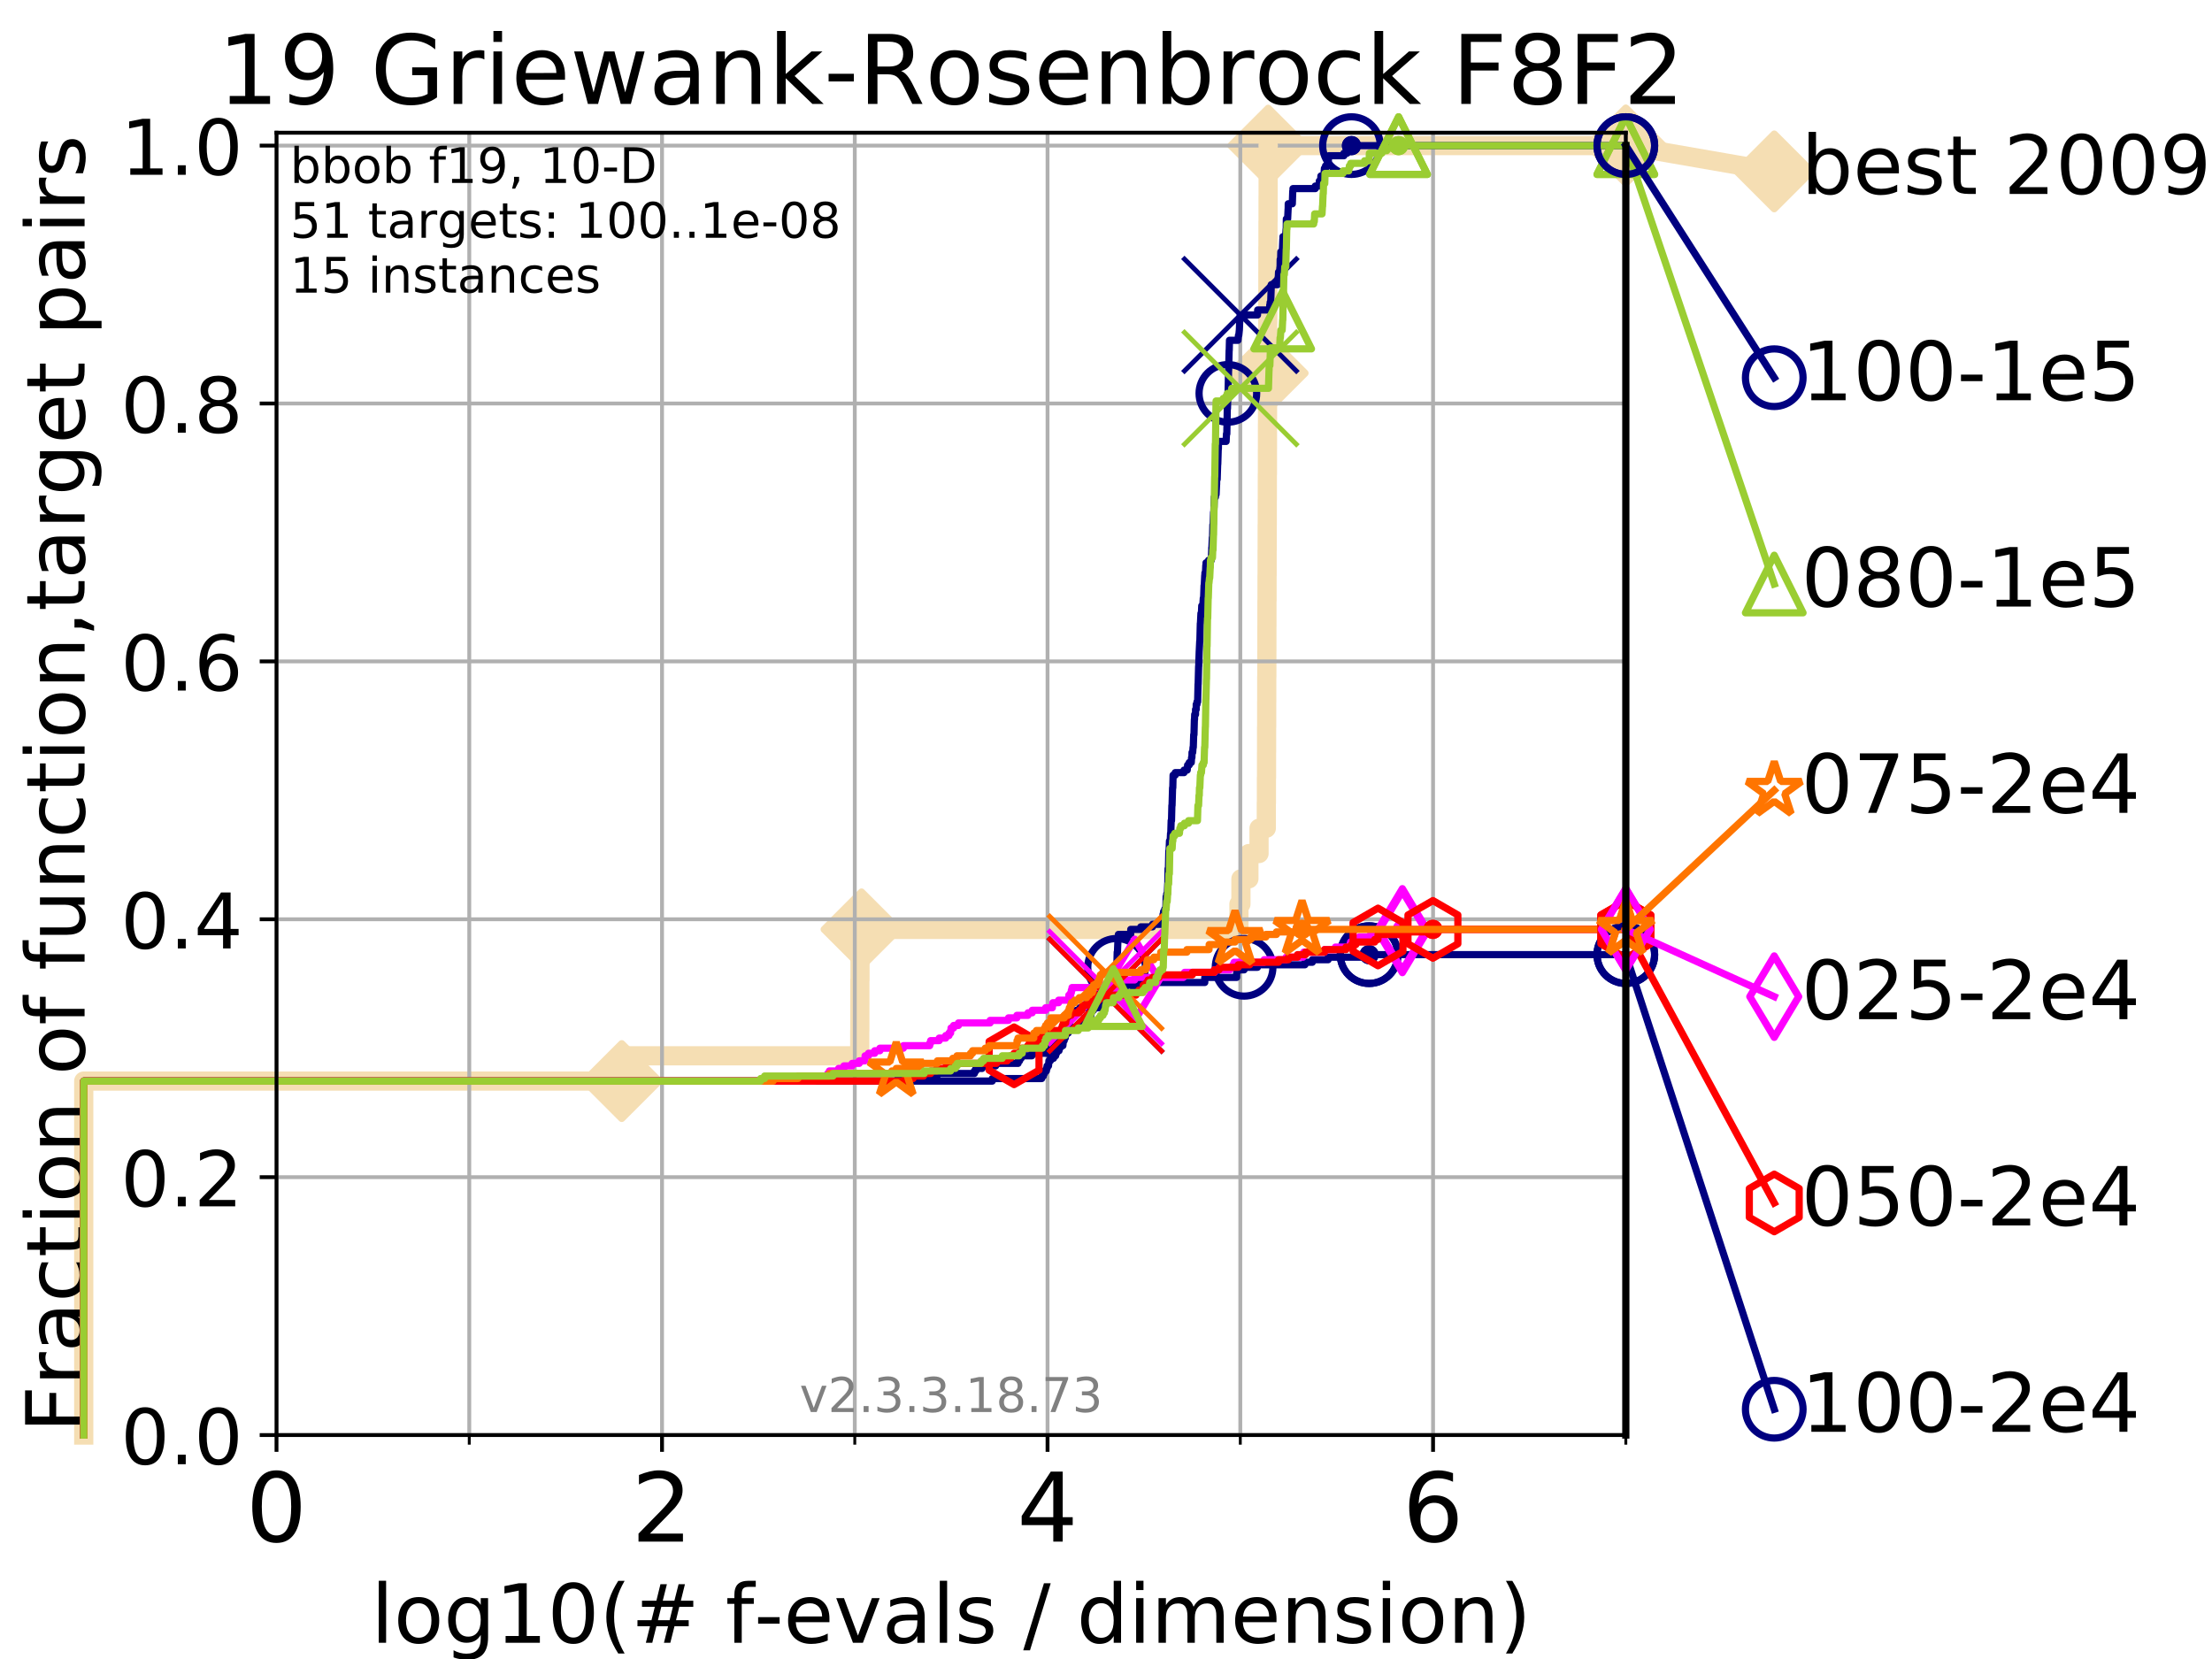 <?xml version="1.0" encoding="utf-8" standalone="no"?>
<!DOCTYPE svg PUBLIC "-//W3C//DTD SVG 1.1//EN"
  "http://www.w3.org/Graphics/SVG/1.1/DTD/svg11.dtd">
<!-- Created with matplotlib (https://matplotlib.org/) -->
<svg height="345.6pt" version="1.1" viewBox="0 0 460.8 345.6" width="460.8pt" xmlns="http://www.w3.org/2000/svg" xmlns:xlink="http://www.w3.org/1999/xlink">
 <defs>
  <style type="text/css">
*{stroke-linecap:butt;stroke-linejoin:round;}
  </style>
 </defs>
 <g id="figure_1">
  <g id="patch_1">
   <path d="M 0 345.6 
L 460.8 345.6 
L 460.8 0 
L 0 0 
z
" style="fill:#ffffff;"/>
  </g>
  <g id="axes_1">
   <g id="patch_2">
    <path d="M 57.6 298.944 
L 338.688 298.944 
L 338.688 27.648 
L 57.6 27.648 
z
" style="fill:#ffffff;"/>
   </g>
   <g id="line2d_1">
    <path d="M 17.445 298.944 
L 17.445 225.208 
L 129.518 225.208 
L 129.518 219.941 
L 179.097 219.941 
L 179.097 214.674 
L 179.12 214.674 
L 179.12 209.407 
L 179.124 209.407 
L 179.124 204.141 
L 179.155 204.141 
L 179.155 198.874 
L 179.471 198.874 
L 179.471 193.607 
L 258.092 193.607 
L 258.092 188.34 
L 258.509 188.34 
L 258.509 183.073 
L 260.168 183.073 
L 260.168 177.806 
L 262.281 177.806 
L 262.281 172.539 
L 263.796 172.539 
L 263.796 167.272 
L 263.819 167.272 
L 263.819 162.006 
L 263.843 162.006 
L 263.843 156.739 
L 263.854 156.739 
L 263.854 151.472 
L 263.872 151.472 
L 263.872 146.205 
L 263.887 146.205 
L 263.887 140.938 
L 263.907 140.938 
L 263.907 135.671 
L 263.913 135.671 
L 263.913 130.404 
L 263.926 130.404 
L 263.926 125.138 
L 263.946 125.138 
L 263.946 119.871 
L 263.964 119.871 
L 263.964 114.604 
L 263.978 114.604 
L 263.978 109.337 
L 263.997 109.337 
L 263.997 104.07 
L 264.009 104.07 
L 264.009 98.803 
L 264.028 98.803 
L 264.028 93.536 
L 264.039 93.536 
L 264.039 88.27 
L 264.048 88.27 
L 264.048 83.003 
L 264.056 83.003 
L 264.056 77.736 
L 264.073 77.736 
L 264.073 72.469 
L 264.088 72.469 
L 264.088 67.202 
L 264.11 67.202 
L 264.11 61.935 
L 264.121 61.935 
L 264.121 56.668 
L 264.13 56.668 
L 264.13 51.402 
L 264.148 51.402 
L 264.148 46.135 
L 264.162 46.135 
L 264.162 40.868 
L 264.174 40.868 
L 264.174 35.601 
L 264.193 35.601 
L 264.193 30.334 
L 338.688 30.334 
" style="fill:none;stroke:#f5deb3;stroke-linecap:square;stroke-width:4;"/>
   </g>
   <g id="line2d_2">
    <defs>
     <path d="M -0 7.778 
L 7.778 0 
L 0 -7.778 
L -7.778 -0 
z
" id="m6124305488" style="stroke:#f5deb3;stroke-linejoin:miter;stroke-width:1.5;"/>
    </defs>
    <g>
     <use style="fill:#f5deb3;stroke:#f5deb3;stroke-linejoin:miter;stroke-width:1.5;" x="129.518" xlink:href="#m6124305488" y="225.208"/>
     <use style="fill:#f5deb3;stroke:#f5deb3;stroke-linejoin:miter;stroke-width:1.5;" x="179.471" xlink:href="#m6124305488" y="193.607"/>
     <use style="fill:#f5deb3;stroke:#f5deb3;stroke-linejoin:miter;stroke-width:1.5;" x="264.073" xlink:href="#m6124305488" y="77.736"/>
     <use style="fill:#f5deb3;stroke:#f5deb3;stroke-linejoin:miter;stroke-width:1.5;" x="264.193" xlink:href="#m6124305488" y="30.334"/>
     <use style="fill:#f5deb3;stroke:#f5deb3;stroke-linejoin:miter;stroke-width:1.5;" x="338.688" xlink:href="#m6124305488" y="30.334"/>
    </g>
   </g>
   <g id="line2d_3">
    <path style="fill:none;stroke:#f5deb3;stroke-linecap:square;stroke-width:4;"/>
    <g/>
   </g>
   <g id="line2d_4">
    <path d="M 338.688 30.334 
L 369.608 35.706 
" style="fill:none;stroke:#f5deb3;stroke-linecap:square;stroke-width:4;"/>
    <g>
     <use style="fill:#f5deb3;stroke:#f5deb3;stroke-linejoin:miter;stroke-width:1.5;" x="338.688" xlink:href="#m6124305488" y="30.334"/>
     <use style="fill:#f5deb3;stroke:#f5deb3;stroke-linejoin:miter;stroke-width:1.5;" x="369.608" xlink:href="#m6124305488" y="35.706"/>
    </g>
   </g>
   <g id="matplotlib.axis_1">
    <g id="xtick_1">
     <g id="line2d_5">
      <path clip-path="url(#pb4672b8e00)" d="M 57.6 298.944 
L 57.6 27.648 
" style="fill:none;stroke:#b0b0b0;stroke-linecap:square;stroke-width:0.8;"/>
     </g>
     <g id="line2d_6">
      <defs>
       <path d="M 0 0 
L 0 3.5 
" id="mf299856c4f" style="stroke:#000000;stroke-width:0.8;"/>
      </defs>
      <g>
       <use style="stroke:#000000;stroke-width:0.8;" x="57.6" xlink:href="#mf299856c4f" y="298.944"/>
      </g>
     </g>
     <g id="text_1">
      <!-- 0 -->
      <defs>
       <path d="M 31.781 66.406 
Q 24.172 66.406 20.328 58.906 
Q 16.5 51.422 16.5 36.375 
Q 16.5 21.391 20.328 13.891 
Q 24.172 6.391 31.781 6.391 
Q 39.453 6.391 43.281 13.891 
Q 47.125 21.391 47.125 36.375 
Q 47.125 51.422 43.281 58.906 
Q 39.453 66.406 31.781 66.406 
z
M 31.781 74.219 
Q 44.047 74.219 50.516 64.516 
Q 56.984 54.828 56.984 36.375 
Q 56.984 17.969 50.516 8.266 
Q 44.047 -1.422 31.781 -1.422 
Q 19.531 -1.422 13.062 8.266 
Q 6.594 17.969 6.594 36.375 
Q 6.594 54.828 13.062 64.516 
Q 19.531 74.219 31.781 74.219 
z
" id="DejaVuSans-48"/>
      </defs>
      <g transform="translate(51.237 321.141)scale(0.2 -0.2)">
       <use xlink:href="#DejaVuSans-48"/>
      </g>
     </g>
    </g>
    <g id="xtick_2">
     <g id="line2d_7">
      <path clip-path="url(#pb4672b8e00)" d="M 137.911 298.944 
L 137.911 27.648 
" style="fill:none;stroke:#b0b0b0;stroke-linecap:square;stroke-width:0.8;"/>
     </g>
     <g id="line2d_8">
      <g>
       <use style="stroke:#000000;stroke-width:0.8;" x="137.911" xlink:href="#mf299856c4f" y="298.944"/>
      </g>
     </g>
     <g id="text_2">
      <!-- 2 -->
      <defs>
       <path d="M 19.188 8.297 
L 53.609 8.297 
L 53.609 0 
L 7.328 0 
L 7.328 8.297 
Q 12.938 14.109 22.625 23.891 
Q 32.328 33.688 34.812 36.531 
Q 39.547 41.844 41.422 45.531 
Q 43.312 49.219 43.312 52.781 
Q 43.312 58.594 39.234 62.25 
Q 35.156 65.922 28.609 65.922 
Q 23.969 65.922 18.812 64.312 
Q 13.672 62.703 7.812 59.422 
L 7.812 69.391 
Q 13.766 71.781 18.938 73 
Q 24.125 74.219 28.422 74.219 
Q 39.75 74.219 46.484 68.547 
Q 53.219 62.891 53.219 53.422 
Q 53.219 48.922 51.531 44.891 
Q 49.859 40.875 45.406 35.406 
Q 44.188 33.984 37.641 27.219 
Q 31.109 20.453 19.188 8.297 
z
" id="DejaVuSans-50"/>
      </defs>
      <g transform="translate(131.548 321.141)scale(0.2 -0.2)">
       <use xlink:href="#DejaVuSans-50"/>
      </g>
     </g>
    </g>
    <g id="xtick_3">
     <g id="line2d_9">
      <path clip-path="url(#pb4672b8e00)" d="M 218.222 298.944 
L 218.222 27.648 
" style="fill:none;stroke:#b0b0b0;stroke-linecap:square;stroke-width:0.8;"/>
     </g>
     <g id="line2d_10">
      <g>
       <use style="stroke:#000000;stroke-width:0.8;" x="218.222" xlink:href="#mf299856c4f" y="298.944"/>
      </g>
     </g>
     <g id="text_3">
      <!-- 4 -->
      <defs>
       <path d="M 37.797 64.312 
L 12.891 25.391 
L 37.797 25.391 
z
M 35.203 72.906 
L 47.609 72.906 
L 47.609 25.391 
L 58.016 25.391 
L 58.016 17.188 
L 47.609 17.188 
L 47.609 0 
L 37.797 0 
L 37.797 17.188 
L 4.891 17.188 
L 4.891 26.703 
z
" id="DejaVuSans-52"/>
      </defs>
      <g transform="translate(211.859 321.141)scale(0.2 -0.2)">
       <use xlink:href="#DejaVuSans-52"/>
      </g>
     </g>
    </g>
    <g id="xtick_4">
     <g id="line2d_11">
      <path clip-path="url(#pb4672b8e00)" d="M 298.533 298.944 
L 298.533 27.648 
" style="fill:none;stroke:#b0b0b0;stroke-linecap:square;stroke-width:0.8;"/>
     </g>
     <g id="line2d_12">
      <g>
       <use style="stroke:#000000;stroke-width:0.8;" x="298.533" xlink:href="#mf299856c4f" y="298.944"/>
      </g>
     </g>
     <g id="text_4">
      <!-- 6 -->
      <defs>
       <path d="M 33.016 40.375 
Q 26.375 40.375 22.484 35.828 
Q 18.609 31.297 18.609 23.391 
Q 18.609 15.531 22.484 10.953 
Q 26.375 6.391 33.016 6.391 
Q 39.656 6.391 43.531 10.953 
Q 47.406 15.531 47.406 23.391 
Q 47.406 31.297 43.531 35.828 
Q 39.656 40.375 33.016 40.375 
z
M 52.594 71.297 
L 52.594 62.312 
Q 48.875 64.062 45.094 64.984 
Q 41.312 65.922 37.594 65.922 
Q 27.828 65.922 22.672 59.328 
Q 17.531 52.734 16.797 39.406 
Q 19.672 43.656 24.016 45.922 
Q 28.375 48.188 33.594 48.188 
Q 44.578 48.188 50.953 41.516 
Q 57.328 34.859 57.328 23.391 
Q 57.328 12.156 50.688 5.359 
Q 44.047 -1.422 33.016 -1.422 
Q 20.359 -1.422 13.672 8.266 
Q 6.984 17.969 6.984 36.375 
Q 6.984 53.656 15.188 63.938 
Q 23.391 74.219 37.203 74.219 
Q 40.922 74.219 44.703 73.484 
Q 48.484 72.75 52.594 71.297 
z
" id="DejaVuSans-54"/>
      </defs>
      <g transform="translate(292.17 321.141)scale(0.2 -0.2)">
       <use xlink:href="#DejaVuSans-54"/>
      </g>
     </g>
    </g>
    <g id="xtick_5">
     <g id="line2d_13">
      <path clip-path="url(#pb4672b8e00)" d="M 97.755 298.944 
L 97.755 27.648 
" style="fill:none;stroke:#b0b0b0;stroke-linecap:square;stroke-width:0.8;"/>
     </g>
     <g id="line2d_14">
      <defs>
       <path d="M 0 0 
L 0 2 
" id="ma16040fa08" style="stroke:#000000;stroke-width:0.6;"/>
      </defs>
      <g>
       <use style="stroke:#000000;stroke-width:0.6;" x="97.755" xlink:href="#ma16040fa08" y="298.944"/>
      </g>
     </g>
    </g>
    <g id="xtick_6">
     <g id="line2d_15">
      <path clip-path="url(#pb4672b8e00)" d="M 178.066 298.944 
L 178.066 27.648 
" style="fill:none;stroke:#b0b0b0;stroke-linecap:square;stroke-width:0.8;"/>
     </g>
     <g id="line2d_16">
      <g>
       <use style="stroke:#000000;stroke-width:0.6;" x="178.066" xlink:href="#ma16040fa08" y="298.944"/>
      </g>
     </g>
    </g>
    <g id="xtick_7">
     <g id="line2d_17">
      <path clip-path="url(#pb4672b8e00)" d="M 258.377 298.944 
L 258.377 27.648 
" style="fill:none;stroke:#b0b0b0;stroke-linecap:square;stroke-width:0.8;"/>
     </g>
     <g id="line2d_18">
      <g>
       <use style="stroke:#000000;stroke-width:0.6;" x="258.377" xlink:href="#ma16040fa08" y="298.944"/>
      </g>
     </g>
    </g>
    <g id="xtick_8">
     <g id="line2d_19">
      <path clip-path="url(#pb4672b8e00)" d="M 338.688 298.944 
L 338.688 27.648 
" style="fill:none;stroke:#b0b0b0;stroke-linecap:square;stroke-width:0.8;"/>
     </g>
     <g id="line2d_20">
      <g>
       <use style="stroke:#000000;stroke-width:0.6;" x="338.688" xlink:href="#ma16040fa08" y="298.944"/>
      </g>
     </g>
    </g>
    <g id="text_5">
     <!-- log10(# f-evals / dimension) -->
     <defs>
      <path d="M 9.422 75.984 
L 18.406 75.984 
L 18.406 0 
L 9.422 0 
z
" id="DejaVuSans-108"/>
      <path d="M 30.609 48.391 
Q 23.391 48.391 19.188 42.75 
Q 14.984 37.109 14.984 27.297 
Q 14.984 17.484 19.156 11.844 
Q 23.344 6.203 30.609 6.203 
Q 37.797 6.203 41.984 11.859 
Q 46.188 17.531 46.188 27.297 
Q 46.188 37.016 41.984 42.703 
Q 37.797 48.391 30.609 48.391 
z
M 30.609 56 
Q 42.328 56 49.016 48.375 
Q 55.719 40.766 55.719 27.297 
Q 55.719 13.875 49.016 6.219 
Q 42.328 -1.422 30.609 -1.422 
Q 18.844 -1.422 12.172 6.219 
Q 5.516 13.875 5.516 27.297 
Q 5.516 40.766 12.172 48.375 
Q 18.844 56 30.609 56 
z
" id="DejaVuSans-111"/>
      <path d="M 45.406 27.984 
Q 45.406 37.75 41.375 43.109 
Q 37.359 48.484 30.078 48.484 
Q 22.859 48.484 18.828 43.109 
Q 14.797 37.75 14.797 27.984 
Q 14.797 18.266 18.828 12.891 
Q 22.859 7.516 30.078 7.516 
Q 37.359 7.516 41.375 12.891 
Q 45.406 18.266 45.406 27.984 
z
M 54.391 6.781 
Q 54.391 -7.172 48.188 -13.984 
Q 42 -20.797 29.203 -20.797 
Q 24.469 -20.797 20.266 -20.094 
Q 16.062 -19.391 12.109 -17.922 
L 12.109 -9.188 
Q 16.062 -11.328 19.922 -12.344 
Q 23.781 -13.375 27.781 -13.375 
Q 36.625 -13.375 41.016 -8.766 
Q 45.406 -4.156 45.406 5.172 
L 45.406 9.625 
Q 42.625 4.781 38.281 2.391 
Q 33.938 0 27.875 0 
Q 17.828 0 11.672 7.656 
Q 5.516 15.328 5.516 27.984 
Q 5.516 40.672 11.672 48.328 
Q 17.828 56 27.875 56 
Q 33.938 56 38.281 53.609 
Q 42.625 51.219 45.406 46.391 
L 45.406 54.688 
L 54.391 54.688 
z
" id="DejaVuSans-103"/>
      <path d="M 12.406 8.297 
L 28.516 8.297 
L 28.516 63.922 
L 10.984 60.406 
L 10.984 69.391 
L 28.422 72.906 
L 38.281 72.906 
L 38.281 8.297 
L 54.391 8.297 
L 54.391 0 
L 12.406 0 
z
" id="DejaVuSans-49"/>
      <path d="M 31 75.875 
Q 24.469 64.656 21.281 53.656 
Q 18.109 42.672 18.109 31.391 
Q 18.109 20.125 21.312 9.062 
Q 24.516 -2 31 -13.188 
L 23.188 -13.188 
Q 15.875 -1.703 12.234 9.375 
Q 8.594 20.453 8.594 31.391 
Q 8.594 42.281 12.203 53.312 
Q 15.828 64.359 23.188 75.875 
z
" id="DejaVuSans-40"/>
      <path d="M 51.125 44 
L 36.922 44 
L 32.812 27.688 
L 47.125 27.688 
z
M 43.797 71.781 
L 38.719 51.516 
L 52.984 51.516 
L 58.109 71.781 
L 65.922 71.781 
L 60.891 51.516 
L 76.125 51.516 
L 76.125 44 
L 58.984 44 
L 54.984 27.688 
L 70.516 27.688 
L 70.516 20.219 
L 53.078 20.219 
L 48 0 
L 40.188 0 
L 45.219 20.219 
L 30.906 20.219 
L 25.875 0 
L 18.016 0 
L 23.094 20.219 
L 7.719 20.219 
L 7.719 27.688 
L 24.906 27.688 
L 29 44 
L 13.281 44 
L 13.281 51.516 
L 30.906 51.516 
L 35.891 71.781 
z
" id="DejaVuSans-35"/>
      <path id="DejaVuSans-32"/>
      <path d="M 37.109 75.984 
L 37.109 68.5 
L 28.516 68.5 
Q 23.688 68.5 21.797 66.547 
Q 19.922 64.594 19.922 59.516 
L 19.922 54.688 
L 34.719 54.688 
L 34.719 47.703 
L 19.922 47.703 
L 19.922 0 
L 10.891 0 
L 10.891 47.703 
L 2.297 47.703 
L 2.297 54.688 
L 10.891 54.688 
L 10.891 58.5 
Q 10.891 67.625 15.141 71.797 
Q 19.391 75.984 28.609 75.984 
z
" id="DejaVuSans-102"/>
      <path d="M 4.891 31.391 
L 31.203 31.391 
L 31.203 23.391 
L 4.891 23.391 
z
" id="DejaVuSans-45"/>
      <path d="M 56.203 29.594 
L 56.203 25.203 
L 14.891 25.203 
Q 15.484 15.922 20.484 11.062 
Q 25.484 6.203 34.422 6.203 
Q 39.594 6.203 44.453 7.469 
Q 49.312 8.734 54.109 11.281 
L 54.109 2.781 
Q 49.266 0.734 44.188 -0.344 
Q 39.109 -1.422 33.891 -1.422 
Q 20.797 -1.422 13.156 6.188 
Q 5.516 13.812 5.516 26.812 
Q 5.516 40.234 12.766 48.109 
Q 20.016 56 32.328 56 
Q 43.359 56 49.781 48.891 
Q 56.203 41.797 56.203 29.594 
z
M 47.219 32.234 
Q 47.125 39.594 43.094 43.984 
Q 39.062 48.391 32.422 48.391 
Q 24.906 48.391 20.391 44.141 
Q 15.875 39.891 15.188 32.172 
z
" id="DejaVuSans-101"/>
      <path d="M 2.984 54.688 
L 12.5 54.688 
L 29.594 8.797 
L 46.688 54.688 
L 56.203 54.688 
L 35.688 0 
L 23.484 0 
z
" id="DejaVuSans-118"/>
      <path d="M 34.281 27.484 
Q 23.391 27.484 19.188 25 
Q 14.984 22.516 14.984 16.5 
Q 14.984 11.719 18.141 8.906 
Q 21.297 6.109 26.703 6.109 
Q 34.188 6.109 38.703 11.406 
Q 43.219 16.703 43.219 25.484 
L 43.219 27.484 
z
M 52.203 31.203 
L 52.203 0 
L 43.219 0 
L 43.219 8.297 
Q 40.141 3.328 35.547 0.953 
Q 30.953 -1.422 24.312 -1.422 
Q 15.922 -1.422 10.953 3.297 
Q 6 8.016 6 15.922 
Q 6 25.141 12.172 29.828 
Q 18.359 34.516 30.609 34.516 
L 43.219 34.516 
L 43.219 35.406 
Q 43.219 41.609 39.141 45 
Q 35.062 48.391 27.688 48.391 
Q 23 48.391 18.547 47.266 
Q 14.109 46.141 10.016 43.891 
L 10.016 52.203 
Q 14.938 54.109 19.578 55.047 
Q 24.219 56 28.609 56 
Q 40.484 56 46.344 49.844 
Q 52.203 43.703 52.203 31.203 
z
" id="DejaVuSans-97"/>
      <path d="M 44.281 53.078 
L 44.281 44.578 
Q 40.484 46.531 36.375 47.5 
Q 32.281 48.484 27.875 48.484 
Q 21.188 48.484 17.844 46.438 
Q 14.5 44.391 14.5 40.281 
Q 14.5 37.156 16.891 35.375 
Q 19.281 33.594 26.516 31.984 
L 29.594 31.297 
Q 39.156 29.25 43.188 25.516 
Q 47.219 21.781 47.219 15.094 
Q 47.219 7.469 41.188 3.016 
Q 35.156 -1.422 24.609 -1.422 
Q 20.219 -1.422 15.453 -0.562 
Q 10.688 0.297 5.422 2 
L 5.422 11.281 
Q 10.406 8.688 15.234 7.391 
Q 20.062 6.109 24.812 6.109 
Q 31.156 6.109 34.562 8.281 
Q 37.984 10.453 37.984 14.406 
Q 37.984 18.062 35.516 20.016 
Q 33.062 21.969 24.703 23.781 
L 21.578 24.516 
Q 13.234 26.266 9.516 29.906 
Q 5.812 33.547 5.812 39.891 
Q 5.812 47.609 11.281 51.797 
Q 16.75 56 26.812 56 
Q 31.781 56 36.172 55.266 
Q 40.578 54.547 44.281 53.078 
z
" id="DejaVuSans-115"/>
      <path d="M 25.391 72.906 
L 33.688 72.906 
L 8.297 -9.281 
L 0 -9.281 
z
" id="DejaVuSans-47"/>
      <path d="M 45.406 46.391 
L 45.406 75.984 
L 54.391 75.984 
L 54.391 0 
L 45.406 0 
L 45.406 8.203 
Q 42.578 3.328 38.25 0.953 
Q 33.938 -1.422 27.875 -1.422 
Q 17.969 -1.422 11.734 6.484 
Q 5.516 14.406 5.516 27.297 
Q 5.516 40.188 11.734 48.094 
Q 17.969 56 27.875 56 
Q 33.938 56 38.25 53.625 
Q 42.578 51.266 45.406 46.391 
z
M 14.797 27.297 
Q 14.797 17.391 18.875 11.75 
Q 22.953 6.109 30.078 6.109 
Q 37.203 6.109 41.297 11.75 
Q 45.406 17.391 45.406 27.297 
Q 45.406 37.203 41.297 42.844 
Q 37.203 48.484 30.078 48.484 
Q 22.953 48.484 18.875 42.844 
Q 14.797 37.203 14.797 27.297 
z
" id="DejaVuSans-100"/>
      <path d="M 9.422 54.688 
L 18.406 54.688 
L 18.406 0 
L 9.422 0 
z
M 9.422 75.984 
L 18.406 75.984 
L 18.406 64.594 
L 9.422 64.594 
z
" id="DejaVuSans-105"/>
      <path d="M 52 44.188 
Q 55.375 50.25 60.062 53.125 
Q 64.75 56 71.094 56 
Q 79.641 56 84.281 50.016 
Q 88.922 44.047 88.922 33.016 
L 88.922 0 
L 79.891 0 
L 79.891 32.719 
Q 79.891 40.578 77.094 44.375 
Q 74.312 48.188 68.609 48.188 
Q 61.625 48.188 57.562 43.547 
Q 53.516 38.922 53.516 30.906 
L 53.516 0 
L 44.484 0 
L 44.484 32.719 
Q 44.484 40.625 41.703 44.406 
Q 38.922 48.188 33.109 48.188 
Q 26.219 48.188 22.156 43.531 
Q 18.109 38.875 18.109 30.906 
L 18.109 0 
L 9.078 0 
L 9.078 54.688 
L 18.109 54.688 
L 18.109 46.188 
Q 21.188 51.219 25.484 53.609 
Q 29.781 56 35.688 56 
Q 41.656 56 45.828 52.969 
Q 50 49.953 52 44.188 
z
" id="DejaVuSans-109"/>
      <path d="M 54.891 33.016 
L 54.891 0 
L 45.906 0 
L 45.906 32.719 
Q 45.906 40.484 42.875 44.328 
Q 39.844 48.188 33.797 48.188 
Q 26.516 48.188 22.312 43.547 
Q 18.109 38.922 18.109 30.906 
L 18.109 0 
L 9.078 0 
L 9.078 54.688 
L 18.109 54.688 
L 18.109 46.188 
Q 21.344 51.125 25.703 53.562 
Q 30.078 56 35.797 56 
Q 45.219 56 50.047 50.172 
Q 54.891 44.344 54.891 33.016 
z
" id="DejaVuSans-110"/>
      <path d="M 8.016 75.875 
L 15.828 75.875 
Q 23.141 64.359 26.781 53.312 
Q 30.422 42.281 30.422 31.391 
Q 30.422 20.453 26.781 9.375 
Q 23.141 -1.703 15.828 -13.188 
L 8.016 -13.188 
Q 14.5 -2 17.703 9.062 
Q 20.906 20.125 20.906 31.391 
Q 20.906 42.672 17.703 53.656 
Q 14.5 64.656 8.016 75.875 
z
" id="DejaVuSans-41"/>
     </defs>
     <g transform="translate(77.303 342.218)scale(0.17 -0.17)">
      <use xlink:href="#DejaVuSans-108"/>
      <use x="27.783" xlink:href="#DejaVuSans-111"/>
      <use x="88.965" xlink:href="#DejaVuSans-103"/>
      <use x="152.441" xlink:href="#DejaVuSans-49"/>
      <use x="216.064" xlink:href="#DejaVuSans-48"/>
      <use x="279.688" xlink:href="#DejaVuSans-40"/>
      <use x="318.701" xlink:href="#DejaVuSans-35"/>
      <use x="402.49" xlink:href="#DejaVuSans-32"/>
      <use x="434.277" xlink:href="#DejaVuSans-102"/>
      <use x="469.404" xlink:href="#DejaVuSans-45"/>
      <use x="505.488" xlink:href="#DejaVuSans-101"/>
      <use x="567.012" xlink:href="#DejaVuSans-118"/>
      <use x="626.191" xlink:href="#DejaVuSans-97"/>
      <use x="687.471" xlink:href="#DejaVuSans-108"/>
      <use x="715.254" xlink:href="#DejaVuSans-115"/>
      <use x="767.354" xlink:href="#DejaVuSans-32"/>
      <use x="799.141" xlink:href="#DejaVuSans-47"/>
      <use x="832.832" xlink:href="#DejaVuSans-32"/>
      <use x="864.619" xlink:href="#DejaVuSans-100"/>
      <use x="928.096" xlink:href="#DejaVuSans-105"/>
      <use x="955.879" xlink:href="#DejaVuSans-109"/>
      <use x="1053.291" xlink:href="#DejaVuSans-101"/>
      <use x="1114.814" xlink:href="#DejaVuSans-110"/>
      <use x="1178.193" xlink:href="#DejaVuSans-115"/>
      <use x="1230.293" xlink:href="#DejaVuSans-105"/>
      <use x="1258.076" xlink:href="#DejaVuSans-111"/>
      <use x="1319.258" xlink:href="#DejaVuSans-110"/>
      <use x="1382.637" xlink:href="#DejaVuSans-41"/>
     </g>
    </g>
   </g>
   <g id="matplotlib.axis_2">
    <g id="ytick_1">
     <g id="line2d_21">
      <path clip-path="url(#pb4672b8e00)" d="M 57.6 298.944 
L 338.688 298.944 
" style="fill:none;stroke:#b0b0b0;stroke-linecap:square;stroke-width:0.8;"/>
     </g>
     <g id="line2d_22">
      <defs>
       <path d="M 0 0 
L -3.5 0 
" id="mc4a3ad1ab2" style="stroke:#000000;stroke-width:0.8;"/>
      </defs>
      <g>
       <use style="stroke:#000000;stroke-width:0.8;" x="57.6" xlink:href="#mc4a3ad1ab2" y="298.944"/>
      </g>
     </g>
     <g id="text_6">
      <!-- 0.0 -->
      <defs>
       <path d="M 10.688 12.406 
L 21 12.406 
L 21 0 
L 10.688 0 
z
" id="DejaVuSans-46"/>
      </defs>
      <g transform="translate(25.155 305.023)scale(0.16 -0.16)">
       <use xlink:href="#DejaVuSans-48"/>
       <use x="63.623" xlink:href="#DejaVuSans-46"/>
       <use x="95.41" xlink:href="#DejaVuSans-48"/>
      </g>
     </g>
    </g>
    <g id="ytick_2">
     <g id="line2d_23">
      <path clip-path="url(#pb4672b8e00)" d="M 57.6 245.222 
L 338.688 245.222 
" style="fill:none;stroke:#b0b0b0;stroke-linecap:square;stroke-width:0.8;"/>
     </g>
     <g id="line2d_24">
      <g>
       <use style="stroke:#000000;stroke-width:0.8;" x="57.6" xlink:href="#mc4a3ad1ab2" y="245.222"/>
      </g>
     </g>
     <g id="text_7">
      <!-- 0.2 -->
      <g transform="translate(25.155 251.301)scale(0.16 -0.16)">
       <use xlink:href="#DejaVuSans-48"/>
       <use x="63.623" xlink:href="#DejaVuSans-46"/>
       <use x="95.41" xlink:href="#DejaVuSans-50"/>
      </g>
     </g>
    </g>
    <g id="ytick_3">
     <g id="line2d_25">
      <path clip-path="url(#pb4672b8e00)" d="M 57.6 191.5 
L 338.688 191.5 
" style="fill:none;stroke:#b0b0b0;stroke-linecap:square;stroke-width:0.8;"/>
     </g>
     <g id="line2d_26">
      <g>
       <use style="stroke:#000000;stroke-width:0.8;" x="57.6" xlink:href="#mc4a3ad1ab2" y="191.5"/>
      </g>
     </g>
     <g id="text_8">
      <!-- 0.4 -->
      <g transform="translate(25.155 197.579)scale(0.16 -0.16)">
       <use xlink:href="#DejaVuSans-48"/>
       <use x="63.623" xlink:href="#DejaVuSans-46"/>
       <use x="95.41" xlink:href="#DejaVuSans-52"/>
      </g>
     </g>
    </g>
    <g id="ytick_4">
     <g id="line2d_27">
      <path clip-path="url(#pb4672b8e00)" d="M 57.6 137.778 
L 338.688 137.778 
" style="fill:none;stroke:#b0b0b0;stroke-linecap:square;stroke-width:0.8;"/>
     </g>
     <g id="line2d_28">
      <g>
       <use style="stroke:#000000;stroke-width:0.8;" x="57.6" xlink:href="#mc4a3ad1ab2" y="137.778"/>
      </g>
     </g>
     <g id="text_9">
      <!-- 0.6 -->
      <g transform="translate(25.155 143.857)scale(0.16 -0.16)">
       <use xlink:href="#DejaVuSans-48"/>
       <use x="63.623" xlink:href="#DejaVuSans-46"/>
       <use x="95.41" xlink:href="#DejaVuSans-54"/>
      </g>
     </g>
    </g>
    <g id="ytick_5">
     <g id="line2d_29">
      <path clip-path="url(#pb4672b8e00)" d="M 57.6 84.056 
L 338.688 84.056 
" style="fill:none;stroke:#b0b0b0;stroke-linecap:square;stroke-width:0.8;"/>
     </g>
     <g id="line2d_30">
      <g>
       <use style="stroke:#000000;stroke-width:0.8;" x="57.6" xlink:href="#mc4a3ad1ab2" y="84.056"/>
      </g>
     </g>
     <g id="text_10">
      <!-- 0.8 -->
      <defs>
       <path d="M 31.781 34.625 
Q 24.75 34.625 20.719 30.859 
Q 16.703 27.094 16.703 20.516 
Q 16.703 13.922 20.719 10.156 
Q 24.75 6.391 31.781 6.391 
Q 38.812 6.391 42.859 10.172 
Q 46.922 13.969 46.922 20.516 
Q 46.922 27.094 42.891 30.859 
Q 38.875 34.625 31.781 34.625 
z
M 21.922 38.812 
Q 15.578 40.375 12.031 44.719 
Q 8.5 49.078 8.5 55.328 
Q 8.5 64.062 14.719 69.141 
Q 20.953 74.219 31.781 74.219 
Q 42.672 74.219 48.875 69.141 
Q 55.078 64.062 55.078 55.328 
Q 55.078 49.078 51.531 44.719 
Q 48 40.375 41.703 38.812 
Q 48.828 37.156 52.797 32.312 
Q 56.781 27.484 56.781 20.516 
Q 56.781 9.906 50.312 4.234 
Q 43.844 -1.422 31.781 -1.422 
Q 19.734 -1.422 13.25 4.234 
Q 6.781 9.906 6.781 20.516 
Q 6.781 27.484 10.781 32.312 
Q 14.797 37.156 21.922 38.812 
z
M 18.312 54.391 
Q 18.312 48.734 21.844 45.562 
Q 25.391 42.391 31.781 42.391 
Q 38.141 42.391 41.719 45.562 
Q 45.312 48.734 45.312 54.391 
Q 45.312 60.062 41.719 63.234 
Q 38.141 66.406 31.781 66.406 
Q 25.391 66.406 21.844 63.234 
Q 18.312 60.062 18.312 54.391 
z
" id="DejaVuSans-56"/>
      </defs>
      <g transform="translate(25.155 90.135)scale(0.16 -0.16)">
       <use xlink:href="#DejaVuSans-48"/>
       <use x="63.623" xlink:href="#DejaVuSans-46"/>
       <use x="95.41" xlink:href="#DejaVuSans-56"/>
      </g>
     </g>
    </g>
    <g id="ytick_6">
     <g id="line2d_31">
      <path clip-path="url(#pb4672b8e00)" d="M 57.6 30.334 
L 338.688 30.334 
" style="fill:none;stroke:#b0b0b0;stroke-linecap:square;stroke-width:0.8;"/>
     </g>
     <g id="line2d_32">
      <g>
       <use style="stroke:#000000;stroke-width:0.8;" x="57.6" xlink:href="#mc4a3ad1ab2" y="30.334"/>
      </g>
     </g>
     <g id="text_11">
      <!-- 1.0 -->
      <g transform="translate(25.155 36.413)scale(0.16 -0.16)">
       <use xlink:href="#DejaVuSans-49"/>
       <use x="63.623" xlink:href="#DejaVuSans-46"/>
       <use x="95.41" xlink:href="#DejaVuSans-48"/>
      </g>
     </g>
    </g>
    <g id="text_12">
     <!-- Fraction of function,target pairs -->
     <defs>
      <path d="M 9.812 72.906 
L 51.703 72.906 
L 51.703 64.594 
L 19.672 64.594 
L 19.672 43.109 
L 48.578 43.109 
L 48.578 34.812 
L 19.672 34.812 
L 19.672 0 
L 9.812 0 
z
" id="DejaVuSans-70"/>
      <path d="M 41.109 46.297 
Q 39.594 47.172 37.812 47.578 
Q 36.031 48 33.891 48 
Q 26.266 48 22.188 43.047 
Q 18.109 38.094 18.109 28.812 
L 18.109 0 
L 9.078 0 
L 9.078 54.688 
L 18.109 54.688 
L 18.109 46.188 
Q 20.953 51.172 25.484 53.578 
Q 30.031 56 36.531 56 
Q 37.453 56 38.578 55.875 
Q 39.703 55.766 41.062 55.516 
z
" id="DejaVuSans-114"/>
      <path d="M 48.781 52.594 
L 48.781 44.188 
Q 44.969 46.297 41.141 47.344 
Q 37.312 48.391 33.406 48.391 
Q 24.656 48.391 19.812 42.844 
Q 14.984 37.312 14.984 27.297 
Q 14.984 17.281 19.812 11.734 
Q 24.656 6.203 33.406 6.203 
Q 37.312 6.203 41.141 7.25 
Q 44.969 8.297 48.781 10.406 
L 48.781 2.094 
Q 45.016 0.344 40.984 -0.531 
Q 36.969 -1.422 32.422 -1.422 
Q 20.062 -1.422 12.781 6.344 
Q 5.516 14.109 5.516 27.297 
Q 5.516 40.672 12.859 48.328 
Q 20.219 56 33.016 56 
Q 37.156 56 41.109 55.141 
Q 45.062 54.297 48.781 52.594 
z
" id="DejaVuSans-99"/>
      <path d="M 18.312 70.219 
L 18.312 54.688 
L 36.812 54.688 
L 36.812 47.703 
L 18.312 47.703 
L 18.312 18.016 
Q 18.312 11.328 20.141 9.422 
Q 21.969 7.516 27.594 7.516 
L 36.812 7.516 
L 36.812 0 
L 27.594 0 
Q 17.188 0 13.234 3.875 
Q 9.281 7.766 9.281 18.016 
L 9.281 47.703 
L 2.688 47.703 
L 2.688 54.688 
L 9.281 54.688 
L 9.281 70.219 
z
" id="DejaVuSans-116"/>
      <path d="M 8.5 21.578 
L 8.5 54.688 
L 17.484 54.688 
L 17.484 21.922 
Q 17.484 14.156 20.5 10.266 
Q 23.531 6.391 29.594 6.391 
Q 36.859 6.391 41.078 11.031 
Q 45.312 15.672 45.312 23.688 
L 45.312 54.688 
L 54.297 54.688 
L 54.297 0 
L 45.312 0 
L 45.312 8.406 
Q 42.047 3.422 37.719 1 
Q 33.406 -1.422 27.688 -1.422 
Q 18.266 -1.422 13.375 4.438 
Q 8.5 10.297 8.5 21.578 
z
M 31.109 56 
z
" id="DejaVuSans-117"/>
      <path d="M 11.719 12.406 
L 22.016 12.406 
L 22.016 4 
L 14.016 -11.625 
L 7.719 -11.625 
L 11.719 4 
z
" id="DejaVuSans-44"/>
      <path d="M 18.109 8.203 
L 18.109 -20.797 
L 9.078 -20.797 
L 9.078 54.688 
L 18.109 54.688 
L 18.109 46.391 
Q 20.953 51.266 25.266 53.625 
Q 29.594 56 35.594 56 
Q 45.562 56 51.781 48.094 
Q 58.016 40.188 58.016 27.297 
Q 58.016 14.406 51.781 6.484 
Q 45.562 -1.422 35.594 -1.422 
Q 29.594 -1.422 25.266 0.953 
Q 20.953 3.328 18.109 8.203 
z
M 48.688 27.297 
Q 48.688 37.203 44.609 42.844 
Q 40.531 48.484 33.406 48.484 
Q 26.266 48.484 22.188 42.844 
Q 18.109 37.203 18.109 27.297 
Q 18.109 17.391 22.188 11.75 
Q 26.266 6.109 33.406 6.109 
Q 40.531 6.109 44.609 11.75 
Q 48.688 17.391 48.688 27.297 
z
" id="DejaVuSans-112"/>
     </defs>
     <g transform="translate(17.62 298.435)rotate(-90)scale(0.17 -0.17)">
      <use xlink:href="#DejaVuSans-70"/>
      <use x="57.41" xlink:href="#DejaVuSans-114"/>
      <use x="98.523" xlink:href="#DejaVuSans-97"/>
      <use x="159.803" xlink:href="#DejaVuSans-99"/>
      <use x="214.783" xlink:href="#DejaVuSans-116"/>
      <use x="253.992" xlink:href="#DejaVuSans-105"/>
      <use x="281.775" xlink:href="#DejaVuSans-111"/>
      <use x="342.957" xlink:href="#DejaVuSans-110"/>
      <use x="406.336" xlink:href="#DejaVuSans-32"/>
      <use x="438.123" xlink:href="#DejaVuSans-111"/>
      <use x="499.305" xlink:href="#DejaVuSans-102"/>
      <use x="534.51" xlink:href="#DejaVuSans-32"/>
      <use x="566.297" xlink:href="#DejaVuSans-102"/>
      <use x="601.502" xlink:href="#DejaVuSans-117"/>
      <use x="664.881" xlink:href="#DejaVuSans-110"/>
      <use x="728.26" xlink:href="#DejaVuSans-99"/>
      <use x="783.24" xlink:href="#DejaVuSans-116"/>
      <use x="822.449" xlink:href="#DejaVuSans-105"/>
      <use x="850.232" xlink:href="#DejaVuSans-111"/>
      <use x="911.414" xlink:href="#DejaVuSans-110"/>
      <use x="974.793" xlink:href="#DejaVuSans-44"/>
      <use x="1006.58" xlink:href="#DejaVuSans-116"/>
      <use x="1045.789" xlink:href="#DejaVuSans-97"/>
      <use x="1107.068" xlink:href="#DejaVuSans-114"/>
      <use x="1148.166" xlink:href="#DejaVuSans-103"/>
      <use x="1211.643" xlink:href="#DejaVuSans-101"/>
      <use x="1273.166" xlink:href="#DejaVuSans-116"/>
      <use x="1312.375" xlink:href="#DejaVuSans-32"/>
      <use x="1344.162" xlink:href="#DejaVuSans-112"/>
      <use x="1407.639" xlink:href="#DejaVuSans-97"/>
      <use x="1468.918" xlink:href="#DejaVuSans-105"/>
      <use x="1496.701" xlink:href="#DejaVuSans-114"/>
      <use x="1537.814" xlink:href="#DejaVuSans-115"/>
     </g>
    </g>
   </g>
   <g id="line2d_33">
    <defs>
     <path d="M 0 1.5 
C 0.398 1.5 0.779 1.342 1.061 1.061 
C 1.342 0.779 1.5 0.398 1.5 0 
C 1.5 -0.398 1.342 -0.779 1.061 -1.061 
C 0.779 -1.342 0.398 -1.5 0 -1.5 
C -0.398 -1.5 -0.779 -1.342 -1.061 -1.061 
C -1.342 -0.779 -1.5 -0.398 -1.5 0 
C -1.5 0.398 -1.342 0.779 -1.061 1.061 
C -0.779 1.342 -0.398 1.5 0 1.5 
z
" id="me8cc816d1e" style="stroke:#f5deb3;"/>
    </defs>
    <g>
     <use style="fill:#f5deb3;stroke:#f5deb3;" x="264.193" xlink:href="#me8cc816d1e" y="30.334"/>
     <use style="fill:#f5deb3;stroke:#f5deb3;" x="264.193" xlink:href="#me8cc816d1e" y="30.334"/>
    </g>
   </g>
   <g id="line2d_34">
    <defs>
     <path d="M 0 1.5 
C 0.398 1.5 0.779 1.342 1.061 1.061 
C 1.342 0.779 1.5 0.398 1.5 0 
C 1.5 -0.398 1.342 -0.779 1.061 -1.061 
C 0.779 -1.342 0.398 -1.5 0 -1.5 
C -0.398 -1.5 -0.779 -1.342 -1.061 -1.061 
C -1.342 -0.779 -1.5 -0.398 -1.5 0 
C -1.5 0.398 -1.342 0.779 -1.061 1.061 
C -0.779 1.342 -0.398 1.5 0 1.5 
z
" id="m3b3d0036a9" style="stroke:#000080;"/>
    </defs>
    <g>
     <use style="fill:#000080;stroke:#000080;" x="285.207" xlink:href="#m3b3d0036a9" y="198.874"/>
     <use style="fill:#000080;stroke:#000080;" x="285.207" xlink:href="#m3b3d0036a9" y="198.874"/>
    </g>
   </g>
   <g id="line2d_35">
    <path d="M 17.445 298.944 
L 17.445 225.208 
L 187.043 225.208 
L 187.043 224.681 
L 189.449 224.681 
L 189.449 224.155 
L 195.215 224.155 
L 195.215 223.628 
L 202.983 223.628 
L 202.983 223.101 
L 203.297 223.101 
L 203.297 222.575 
L 204.587 222.575 
L 204.587 222.048 
L 207.414 222.048 
L 207.414 221.521 
L 212.079 221.521 
L 212.079 220.994 
L 212.398 220.994 
L 212.398 220.468 
L 212.723 220.468 
L 212.723 219.941 
L 214.958 219.941 
L 214.958 219.414 
L 218.421 219.414 
L 218.421 218.888 
L 218.609 218.888 
L 218.609 218.361 
L 219.758 218.361 
L 219.758 217.834 
L 220.154 217.834 
L 220.154 217.308 
L 220.498 217.308 
L 220.498 216.781 
L 221.004 216.781 
L 221.004 216.254 
L 221.29 216.254 
L 221.29 215.728 
L 221.338 215.728 
L 221.338 215.201 
L 221.529 215.201 
L 221.529 214.674 
L 221.769 214.674 
L 221.769 214.148 
L 222.187 214.148 
L 222.187 213.621 
L 222.444 213.621 
L 222.444 213.094 
L 222.844 213.094 
L 222.844 212.567 
L 222.907 212.567 
L 222.907 212.041 
L 223.395 212.041 
L 223.395 211.514 
L 223.425 211.514 
L 223.425 210.987 
L 224.239 210.987 
L 224.239 210.461 
L 224.958 210.461 
L 224.958 209.934 
L 226.1 209.934 
L 226.1 209.407 
L 226.368 209.407 
L 226.368 208.881 
L 228.361 208.881 
L 228.361 208.354 
L 228.677 208.354 
L 228.677 207.827 
L 230.037 207.827 
L 230.037 207.301 
L 231.916 207.301 
L 231.916 206.774 
L 231.917 206.774 
L 231.917 206.247 
L 232.511 206.247 
L 232.511 205.721 
L 234.467 205.721 
L 234.467 205.194 
L 240.714 205.194 
L 240.714 204.667 
L 250.977 204.667 
L 250.977 204.141 
L 250.979 204.141 
L 250.979 203.614 
L 257.62 203.614 
L 257.62 203.087 
L 257.622 203.087 
L 257.622 202.56 
L 257.728 202.56 
L 257.728 202.034 
L 259.168 202.034 
L 259.168 201.507 
L 261.953 201.507 
L 261.953 200.98 
L 271.841 200.98 
L 271.841 200.454 
L 273.383 200.454 
L 273.383 199.927 
L 276.676 199.927 
L 276.676 199.4 
L 285.207 199.4 
L 285.207 198.874 
L 338.688 198.874 
" style="fill:none;stroke:#000080;stroke-linecap:square;stroke-width:1.5;"/>
   </g>
   <g id="line2d_36">
    <defs>
     <path d="M 0 6 
C 1.591 6 3.117 5.368 4.243 4.243 
C 5.368 3.117 6 1.591 6 0 
C 6 -1.591 5.368 -3.117 4.243 -4.243 
C 3.117 -5.368 1.591 -6 0 -6 
C -1.591 -6 -3.117 -5.368 -4.243 -4.243 
C -5.368 -3.117 -6 -1.591 -6 0 
C -6 1.591 -5.368 3.117 -4.243 4.243 
C -3.117 5.368 -1.591 6 0 6 
z
" id="m477902cf35" style="stroke:#000080;stroke-width:1.5;"/>
    </defs>
    <g>
     <use style="fill-opacity:0;stroke:#000080;stroke-width:1.5;" x="259.168" xlink:href="#m477902cf35" y="201.507"/>
     <use style="fill-opacity:0;stroke:#000080;stroke-width:1.5;" x="285.207" xlink:href="#m477902cf35" y="198.874"/>
     <use style="fill-opacity:0;stroke:#000080;stroke-width:1.5;" x="285.207" xlink:href="#m477902cf35" y="198.874"/>
     <use style="fill-opacity:0;stroke:#000080;stroke-width:1.5;" x="338.688" xlink:href="#m477902cf35" y="198.874"/>
    </g>
   </g>
   <g id="line2d_37">
    <path style="fill:none;stroke:#000080;stroke-linecap:square;stroke-width:1.5;"/>
    <g/>
   </g>
   <g id="line2d_38">
    <path clip-path="url(#pb4672b8e00)" d="M 230.323 207.301 
" style="fill:none;stroke:#000080;stroke-linecap:square;stroke-width:1.5;"/>
    <defs>
     <path d="M -12 12 
L 12 -12 
M -12 -12 
L 12 12 
" id="m46654fed9c" style="stroke:#000080;"/>
    </defs>
    <g clip-path="url(#pb4672b8e00)">
     <use style="fill:#000080;stroke:#000080;" x="230.323" xlink:href="#m46654fed9c" y="207.301"/>
    </g>
   </g>
   <g id="line2d_39">
    <g>
     <use style="fill:#000080;stroke:#000080;" x="281.538" xlink:href="#m3b3d0036a9" y="30.334"/>
     <use style="fill:#000080;stroke:#000080;" x="281.538" xlink:href="#m3b3d0036a9" y="30.334"/>
    </g>
   </g>
   <g id="line2d_40">
    <path d="M 17.445 298.944 
L 17.445 225.208 
L 206.713 225.208 
L 206.713 224.681 
L 217.009 224.681 
L 217.009 224.155 
L 217.359 224.155 
L 217.359 223.628 
L 217.579 223.628 
L 217.579 223.101 
L 217.981 223.101 
L 217.981 222.575 
L 218.129 222.575 
L 218.129 222.048 
L 218.422 222.048 
L 218.513 220.994 
L 218.814 220.994 
L 218.814 220.468 
L 219.468 220.468 
L 219.468 219.941 
L 219.91 219.941 
L 219.91 219.414 
L 220.106 219.414 
L 220.106 218.888 
L 220.614 218.888 
L 220.614 218.361 
L 220.817 218.361 
L 220.817 217.834 
L 221.418 217.834 
L 221.522 216.781 
L 221.695 216.781 
L 221.695 216.254 
L 221.91 216.254 
L 221.91 215.728 
L 222.043 215.728 
L 222.043 215.201 
L 222.537 215.201 
L 222.537 214.674 
L 222.924 214.674 
L 222.924 214.148 
L 224.892 214.148 
L 224.892 213.621 
L 225.116 213.621 
L 225.116 213.094 
L 225.844 213.094 
L 225.844 212.567 
L 226.411 212.567 
L 226.411 212.041 
L 227.192 212.041 
L 227.277 210.987 
L 227.37 210.987 
L 227.37 210.461 
L 227.787 210.461 
L 227.787 209.934 
L 228.985 209.934 
L 228.985 209.407 
L 229.26 209.407 
L 229.26 208.881 
L 229.733 208.881 
L 229.733 208.354 
L 232.125 208.354 
L 232.229 206.774 
L 232.264 206.774 
L 232.37 204.667 
L 232.394 204.667 
L 232.492 203.087 
L 232.516 203.087 
L 232.602 200.98 
L 232.667 200.98 
L 232.731 198.347 
L 232.786 198.347 
L 232.894 195.714 
L 232.928 195.714 
L 232.983 194.66 
L 235.545 194.66 
L 235.559 193.607 
L 237.641 193.607 
L 237.641 193.08 
L 240.091 193.08 
L 240.091 192.553 
L 242.014 192.553 
L 242.119 191.5 
L 242.226 191.5 
L 242.291 190.447 
L 242.391 190.447 
L 242.391 189.92 
L 242.638 189.92 
L 242.638 189.393 
L 242.858 189.393 
L 242.929 186.76 
L 243.04 186.76 
L 243.04 186.233 
L 243.165 186.233 
L 243.261 184.126 
L 243.277 184.126 
L 243.325 180.966 
L 243.405 180.966 
L 243.488 177.28 
L 243.538 177.28 
L 243.624 175.173 
L 243.774 175.173 
L 243.848 173.593 
L 243.894 173.593 
L 243.975 170.959 
L 244.046 170.959 
L 244.124 167.799 
L 244.159 167.799 
L 244.269 164.112 
L 244.313 164.112 
L 244.377 161.479 
L 244.823 161.479 
L 244.823 160.952 
L 246.657 160.952 
L 246.657 160.426 
L 247.319 160.426 
L 247.402 159.372 
L 247.737 159.372 
L 247.737 158.846 
L 248.162 158.846 
L 248.228 157.792 
L 248.297 157.792 
L 248.323 156.739 
L 248.457 156.739 
L 248.533 155.685 
L 248.582 155.685 
L 248.667 153.052 
L 248.726 153.052 
L 248.81 149.892 
L 248.841 149.892 
L 248.875 148.838 
L 249.05 148.838 
L 249.05 147.785 
L 249.194 147.785 
L 249.194 146.732 
L 249.352 146.732 
L 249.352 146.205 
L 249.485 146.205 
L 249.577 142.518 
L 249.597 142.518 
L 249.694 138.831 
L 249.709 138.831 
L 249.819 135.671 
L 249.823 135.671 
L 249.926 133.565 
L 249.953 133.565 
L 250.048 129.878 
L 250.071 129.878 
L 250.178 127.771 
L 250.278 127.771 
L 250.346 126.191 
L 250.567 126.191 
L 250.666 124.611 
L 250.735 124.611 
L 250.827 121.977 
L 250.868 121.977 
L 250.968 119.871 
L 251.007 119.871 
L 251.007 119.344 
L 251.123 119.344 
L 251.19 117.764 
L 251.239 117.764 
L 251.239 117.237 
L 251.765 117.237 
L 251.765 116.711 
L 252.335 116.711 
L 252.437 114.077 
L 252.46 114.077 
L 252.551 111.97 
L 252.596 111.97 
L 252.659 109.337 
L 252.717 109.337 
L 252.814 106.704 
L 252.863 106.704 
L 252.966 103.543 
L 253.205 103.543 
L 253.205 103.017 
L 253.33 103.017 
L 253.429 100.91 
L 253.443 100.91 
L 253.452 99.857 
L 253.56 99.857 
L 253.662 96.697 
L 253.685 96.697 
L 253.781 93.536 
L 253.807 93.536 
L 253.834 91.956 
L 255.422 91.956 
L 255.497 90.376 
L 255.568 90.376 
L 255.667 85.109 
L 255.706 85.109 
L 255.787 81.949 
L 255.828 81.949 
L 255.932 77.209 
L 255.945 77.209 
L 256.051 72.996 
L 256.069 72.996 
L 256.123 70.889 
L 257.889 70.889 
L 257.998 69.836 
L 258.067 69.836 
L 258.173 68.782 
L 258.18 68.782 
L 258.263 66.675 
L 258.342 66.675 
L 258.362 65.622 
L 261.961 65.622 
L 261.997 64.569 
L 264.461 64.569 
L 264.516 63.515 
L 264.594 63.515 
L 264.594 62.989 
L 264.71 62.989 
L 264.82 59.829 
L 264.822 59.829 
L 264.822 59.302 
L 266.16 59.302 
L 266.27 57.722 
L 266.296 57.722 
L 266.344 56.668 
L 266.544 56.668 
L 266.643 55.615 
L 266.663 55.615 
L 266.683 54.035 
L 266.776 54.035 
L 266.816 52.455 
L 267.129 52.455 
L 267.24 49.821 
L 267.263 49.821 
L 267.263 49.295 
L 267.811 49.295 
L 267.92 47.715 
L 267.948 47.715 
L 267.968 45.608 
L 268.238 45.608 
L 268.339 43.501 
L 268.352 43.501 
L 268.363 42.448 
L 269.213 42.448 
L 269.304 39.814 
L 269.352 39.814 
L 269.352 39.288 
L 273.991 39.288 
L 273.991 38.761 
L 274.798 38.761 
L 274.833 37.708 
L 275.12 37.708 
L 275.167 36.654 
L 275.796 36.654 
L 275.899 35.074 
L 276.139 35.074 
L 276.139 34.548 
L 276.66 34.548 
L 276.747 32.968 
L 276.797 32.968 
L 276.797 32.441 
L 279.96 32.441 
L 279.96 31.914 
L 280.637 31.914 
L 280.637 31.387 
L 280.814 31.387 
L 280.814 30.861 
L 281.538 30.861 
L 281.538 30.334 
L 338.688 30.334 
L 338.688 30.334 
" style="fill:none;stroke:#000080;stroke-linecap:square;stroke-width:1.5;"/>
   </g>
   <g id="line2d_41">
    <g>
     <use style="fill-opacity:0;stroke:#000080;stroke-width:1.5;" x="232.602" xlink:href="#m477902cf35" y="201.507"/>
     <use style="fill-opacity:0;stroke:#000080;stroke-width:1.5;" x="255.787" xlink:href="#m477902cf35" y="81.949"/>
     <use style="fill-opacity:0;stroke:#000080;stroke-width:1.5;" x="281.538" xlink:href="#m477902cf35" y="30.334"/>
     <use style="fill-opacity:0;stroke:#000080;stroke-width:1.5;" x="338.688" xlink:href="#m477902cf35" y="30.334"/>
    </g>
   </g>
   <g id="line2d_42">
    <path style="fill:none;stroke:#000080;stroke-linecap:square;stroke-width:1.5;"/>
    <g/>
   </g>
   <g id="line2d_43">
    <path clip-path="url(#pb4672b8e00)" d="M 258.399 65.622 
" style="fill:none;stroke:#000080;stroke-linecap:square;stroke-width:1.5;"/>
    <g clip-path="url(#pb4672b8e00)">
     <use style="fill:#000080;stroke:#000080;" x="258.399" xlink:href="#m46654fed9c" y="65.622"/>
    </g>
   </g>
   <g id="line2d_44">
    <defs>
     <path d="M 0 1.5 
C 0.398 1.5 0.779 1.342 1.061 1.061 
C 1.342 0.779 1.5 0.398 1.5 0 
C 1.5 -0.398 1.342 -0.779 1.061 -1.061 
C 0.779 -1.342 0.398 -1.5 0 -1.5 
C -0.398 -1.5 -0.779 -1.342 -1.061 -1.061 
C -1.342 -0.779 -1.5 -0.398 -1.5 0 
C -1.5 0.398 -1.342 0.779 -1.061 1.061 
C -0.779 1.342 -0.398 1.5 0 1.5 
z
" id="maa0dcce5f5" style="stroke:#ff00ff;"/>
    </defs>
    <g>
     <use style="fill:#ff00ff;stroke:#ff00ff;" x="292.141" xlink:href="#maa0dcce5f5" y="193.607"/>
     <use style="fill:#ff00ff;stroke:#ff00ff;" x="292.141" xlink:href="#maa0dcce5f5" y="193.607"/>
    </g>
   </g>
   <g id="line2d_45">
    <path d="M 17.445 298.944 
L 17.445 225.208 
L 169.654 225.208 
L 169.654 224.681 
L 172.15 224.681 
L 172.15 224.155 
L 172.434 224.155 
L 172.434 223.628 
L 172.768 223.628 
L 172.768 223.101 
L 174.699 223.101 
L 174.699 222.575 
L 175.799 222.575 
L 175.799 222.048 
L 177.515 222.048 
L 177.515 221.521 
L 178.987 221.521 
L 178.987 220.994 
L 180.165 220.994 
L 180.165 220.468 
L 180.212 220.468 
L 180.212 219.941 
L 180.919 219.941 
L 180.919 219.414 
L 182.221 219.414 
L 182.221 218.888 
L 183.296 218.888 
L 183.296 218.361 
L 188.191 218.361 
L 188.191 217.834 
L 193.671 217.834 
L 193.671 217.308 
L 193.868 217.308 
L 193.868 216.781 
L 195.653 216.781 
L 195.653 216.254 
L 197.011 216.254 
L 197.011 215.728 
L 197.693 215.728 
L 197.693 215.201 
L 198.031 215.201 
L 198.031 214.674 
L 198.119 214.674 
L 198.119 214.148 
L 198.654 214.148 
L 198.654 213.621 
L 199.664 213.621 
L 199.664 213.094 
L 206.262 213.094 
L 206.262 212.567 
L 210.087 212.567 
L 210.087 212.041 
L 211.838 212.041 
L 211.838 211.514 
L 214.149 211.514 
L 214.149 210.987 
L 215.032 210.987 
L 215.032 210.461 
L 217.82 210.461 
L 217.82 209.934 
L 219.225 209.934 
L 219.225 209.407 
L 219.328 209.407 
L 219.328 208.881 
L 220.527 208.881 
L 220.527 208.354 
L 222.609 208.354 
L 222.609 207.827 
L 222.661 207.827 
L 222.661 207.301 
L 223.05 207.301 
L 223.05 206.774 
L 223.187 206.774 
L 223.187 206.247 
L 223.329 206.247 
L 223.329 205.721 
L 232.553 205.721 
L 232.553 205.194 
L 232.56 205.194 
L 232.56 204.667 
L 232.812 204.667 
L 232.812 204.141 
L 236.378 204.141 
L 236.378 203.614 
L 246.519 203.614 
L 246.519 203.087 
L 246.78 203.087 
L 246.78 202.56 
L 252.991 202.56 
L 252.991 202.034 
L 256.217 202.034 
L 256.217 201.507 
L 256.819 201.507 
L 256.819 200.98 
L 257.095 200.98 
L 257.095 200.454 
L 263.343 200.454 
L 263.343 199.927 
L 267.93 199.927 
L 267.93 199.4 
L 271.44 199.4 
L 271.44 198.874 
L 271.603 198.874 
L 271.603 198.347 
L 275.923 198.347 
L 275.923 197.82 
L 278.192 197.82 
L 278.192 197.294 
L 281.335 197.294 
L 281.335 196.767 
L 281.336 196.767 
L 281.336 196.24 
L 282.247 196.24 
L 282.247 195.714 
L 283.112 195.714 
L 283.112 195.187 
L 285.496 195.187 
L 285.496 194.66 
L 291.103 194.66 
L 291.103 194.133 
L 292.141 194.133 
L 292.141 193.607 
L 338.688 193.607 
" style="fill:none;stroke:#ff00ff;stroke-linecap:square;stroke-width:1.5;"/>
   </g>
   <g id="line2d_46">
    <defs>
     <path d="M -0 8.485 
L 5.091 0 
L 0 -8.485 
L -5.091 -0 
z
" id="meb68d1c3ae" style="stroke:#ff00ff;stroke-linejoin:miter;stroke-width:1.5;"/>
    </defs>
    <g>
     <use style="fill-opacity:0;stroke:#ff00ff;stroke-linejoin:miter;stroke-width:1.5;" x="236.378" xlink:href="#meb68d1c3ae" y="204.141"/>
     <use style="fill-opacity:0;stroke:#ff00ff;stroke-linejoin:miter;stroke-width:1.5;" x="292.141" xlink:href="#meb68d1c3ae" y="194.133"/>
     <use style="fill-opacity:0;stroke:#ff00ff;stroke-linejoin:miter;stroke-width:1.5;" x="292.141" xlink:href="#meb68d1c3ae" y="193.607"/>
     <use style="fill-opacity:0;stroke:#ff00ff;stroke-linejoin:miter;stroke-width:1.5;" x="338.688" xlink:href="#meb68d1c3ae" y="193.607"/>
    </g>
   </g>
   <g id="line2d_47">
    <path style="fill:none;stroke:#ff00ff;stroke-linecap:square;stroke-width:1.5;"/>
    <g/>
   </g>
   <g id="line2d_48">
    <path clip-path="url(#pb4672b8e00)" d="M 230.314 205.721 
" style="fill:none;stroke:#ff00ff;stroke-linecap:square;stroke-width:1.5;"/>
    <defs>
     <path d="M -12 12 
L 12 -12 
M -12 -12 
L 12 12 
" id="m173f12adb4" style="stroke:#ff00ff;"/>
    </defs>
    <g clip-path="url(#pb4672b8e00)">
     <use style="fill:#ff00ff;stroke:#ff00ff;" x="230.314" xlink:href="#m173f12adb4" y="205.721"/>
    </g>
   </g>
   <g id="line2d_49">
    <defs>
     <path d="M 0 1.5 
C 0.398 1.5 0.779 1.342 1.061 1.061 
C 1.342 0.779 1.5 0.398 1.5 0 
C 1.5 -0.398 1.342 -0.779 1.061 -1.061 
C 0.779 -1.342 0.398 -1.5 0 -1.5 
C -0.398 -1.5 -0.779 -1.342 -1.061 -1.061 
C -1.342 -0.779 -1.5 -0.398 -1.5 0 
C -1.5 0.398 -1.342 0.779 -1.061 1.061 
C -0.779 1.342 -0.398 1.5 0 1.5 
z
" id="m5ec86f560d" style="stroke:#ff0000;"/>
    </defs>
    <g>
     <use style="fill:#ff0000;stroke:#ff0000;" x="298.502" xlink:href="#m5ec86f560d" y="193.607"/>
     <use style="fill:#ff0000;stroke:#ff0000;" x="298.502" xlink:href="#m5ec86f560d" y="193.607"/>
    </g>
   </g>
   <g id="line2d_50">
    <path d="M 17.445 298.944 
L 17.445 225.208 
L 188.547 225.208 
L 188.547 224.681 
L 190.203 224.681 
L 190.203 224.155 
L 192.409 224.155 
L 192.409 223.628 
L 193.885 223.628 
L 193.885 223.101 
L 195.145 223.101 
L 195.145 222.575 
L 197.122 222.575 
L 197.122 222.048 
L 197.476 222.048 
L 197.476 221.521 
L 207.603 221.521 
L 207.603 220.994 
L 209.837 220.994 
L 209.837 220.468 
L 210.525 220.468 
L 210.525 219.941 
L 211.251 219.941 
L 211.251 219.414 
L 212.591 219.414 
L 212.591 218.888 
L 212.818 218.888 
L 212.818 218.361 
L 214.089 218.361 
L 214.089 217.834 
L 214.412 217.834 
L 214.412 217.308 
L 216.169 217.308 
L 216.169 216.781 
L 216.209 216.781 
L 216.209 216.254 
L 216.253 216.254 
L 216.253 215.728 
L 217.841 215.728 
L 217.841 215.201 
L 218.76 215.201 
L 218.76 214.674 
L 221.115 214.674 
L 221.115 214.148 
L 221.316 214.148 
L 221.316 213.621 
L 221.49 213.621 
L 221.49 213.094 
L 222.015 213.094 
L 222.015 212.567 
L 222.09 212.567 
L 222.09 212.041 
L 222.137 212.041 
L 222.137 211.514 
L 223.132 211.514 
L 223.132 210.987 
L 224.852 210.987 
L 224.852 210.461 
L 225.373 210.461 
L 225.373 209.934 
L 225.537 209.934 
L 225.537 209.407 
L 226.551 209.407 
L 226.551 208.881 
L 226.814 208.881 
L 226.814 208.354 
L 227.287 208.354 
L 227.287 207.827 
L 228.345 207.827 
L 228.345 207.301 
L 236.645 207.301 
L 236.645 206.774 
L 237.259 206.774 
L 237.259 206.247 
L 238.141 206.247 
L 238.141 205.721 
L 238.148 205.721 
L 238.148 205.194 
L 238.824 205.194 
L 238.824 204.667 
L 239.182 204.667 
L 239.182 204.141 
L 240.117 204.141 
L 240.117 203.614 
L 241.448 203.614 
L 241.448 203.087 
L 248.388 203.087 
L 248.388 202.56 
L 252.955 202.56 
L 252.955 202.034 
L 253.963 202.034 
L 253.963 201.507 
L 257.961 201.507 
L 257.961 200.98 
L 260.35 200.98 
L 260.35 200.454 
L 266.347 200.454 
L 266.347 199.927 
L 268.402 199.927 
L 268.402 199.4 
L 270.287 199.4 
L 270.287 198.874 
L 271.965 198.874 
L 271.965 198.347 
L 275.912 198.347 
L 275.912 197.82 
L 280.392 197.82 
L 280.392 197.294 
L 281.567 197.294 
L 281.567 196.767 
L 282.456 196.767 
L 282.456 196.24 
L 286.377 196.24 
L 286.377 195.714 
L 287.055 195.714 
L 287.055 195.187 
L 287.065 195.187 
L 287.065 194.66 
L 291.236 194.66 
L 291.236 194.133 
L 298.502 194.133 
L 298.502 193.607 
L 338.688 193.607 
" style="fill:none;stroke:#ff0000;stroke-linecap:square;stroke-width:1.5;"/>
   </g>
   <g id="line2d_51">
    <defs>
     <path d="M 0 -6 
L -5.196 -3 
L -5.196 3 
L -0 6 
L 5.196 3 
L 5.196 -3 
z
" id="m886b7fc5f9" style="stroke:#ff0000;stroke-linejoin:miter;stroke-width:1.5;"/>
    </defs>
    <g>
     <use style="fill-opacity:0;stroke:#ff0000;stroke-linejoin:miter;stroke-width:1.5;" x="211.251" xlink:href="#m886b7fc5f9" y="219.941"/>
     <use style="fill-opacity:0;stroke:#ff0000;stroke-linejoin:miter;stroke-width:1.5;" x="287.065" xlink:href="#m886b7fc5f9" y="195.187"/>
     <use style="fill-opacity:0;stroke:#ff0000;stroke-linejoin:miter;stroke-width:1.5;" x="298.502" xlink:href="#m886b7fc5f9" y="193.607"/>
     <use style="fill-opacity:0;stroke:#ff0000;stroke-linejoin:miter;stroke-width:1.5;" x="338.688" xlink:href="#m886b7fc5f9" y="193.607"/>
    </g>
   </g>
   <g id="line2d_52">
    <path style="fill:none;stroke:#ff0000;stroke-linecap:square;stroke-width:1.5;"/>
    <g/>
   </g>
   <g id="line2d_53">
    <path clip-path="url(#pb4672b8e00)" d="M 230.317 207.301 
" style="fill:none;stroke:#ff0000;stroke-linecap:square;stroke-width:1.5;"/>
    <defs>
     <path d="M -12 12 
L 12 -12 
M -12 -12 
L 12 12 
" id="m2640273051" style="stroke:#ff0000;"/>
    </defs>
    <g clip-path="url(#pb4672b8e00)">
     <use style="fill:#ff0000;stroke:#ff0000;" x="230.317" xlink:href="#m2640273051" y="207.301"/>
    </g>
   </g>
   <g id="line2d_54">
    <defs>
     <path d="M 0 1.5 
C 0.398 1.5 0.779 1.342 1.061 1.061 
C 1.342 0.779 1.5 0.398 1.5 0 
C 1.5 -0.398 1.342 -0.779 1.061 -1.061 
C 0.779 -1.342 0.398 -1.5 0 -1.5 
C -0.398 -1.5 -0.779 -1.342 -1.061 -1.061 
C -1.342 -0.779 -1.5 -0.398 -1.5 0 
C -1.5 0.398 -1.342 0.779 -1.061 1.061 
C -0.779 1.342 -0.398 1.5 0 1.5 
z
" id="m2a68964d91" style="stroke:#ff7500;"/>
    </defs>
    <g>
     <use style="fill:#ff7500;stroke:#ff7500;" x="271.235" xlink:href="#m2a68964d91" y="193.607"/>
     <use style="fill:#ff7500;stroke:#ff7500;" x="271.235" xlink:href="#m2a68964d91" y="193.607"/>
    </g>
   </g>
   <g id="line2d_55">
    <path d="M 17.445 298.944 
L 17.445 225.208 
L 161.068 225.208 
L 161.068 224.681 
L 166.235 224.681 
L 166.235 224.155 
L 172.751 224.155 
L 172.751 223.628 
L 185.78 223.628 
L 185.78 223.101 
L 186.706 223.101 
L 186.706 222.575 
L 191.116 222.575 
L 191.116 222.048 
L 191.828 222.048 
L 191.828 221.521 
L 195.278 221.521 
L 195.278 220.994 
L 198.478 220.994 
L 198.478 220.468 
L 199.354 220.468 
L 199.354 219.941 
L 202.172 219.941 
L 202.172 219.414 
L 202.599 219.414 
L 202.599 218.888 
L 205.239 218.888 
L 205.239 218.361 
L 206.002 218.361 
L 206.002 217.834 
L 211.811 217.834 
L 211.811 217.308 
L 211.868 217.308 
L 211.868 216.781 
L 212.068 216.781 
L 212.068 216.254 
L 215.356 216.254 
L 215.356 215.728 
L 215.369 215.728 
L 215.369 215.201 
L 215.906 215.201 
L 215.906 214.674 
L 217.578 214.674 
L 217.578 214.148 
L 217.815 214.148 
L 217.815 213.621 
L 218.205 213.621 
L 218.205 213.094 
L 218.897 213.094 
L 218.897 212.567 
L 218.904 212.567 
L 218.904 212.041 
L 221.738 212.041 
L 221.738 211.514 
L 222.55 211.514 
L 222.55 210.987 
L 222.595 210.987 
L 222.595 210.461 
L 222.763 210.461 
L 222.763 209.934 
L 223.003 209.934 
L 223.003 209.407 
L 223.206 209.407 
L 223.206 208.881 
L 223.904 208.881 
L 223.904 208.354 
L 224.833 208.354 
L 224.833 207.827 
L 226.373 207.827 
L 226.373 207.301 
L 226.935 207.301 
L 226.935 206.774 
L 227.562 206.774 
L 227.562 206.247 
L 227.766 206.247 
L 227.766 205.721 
L 227.799 205.721 
L 227.799 205.194 
L 228.594 205.194 
L 228.594 204.667 
L 228.885 204.667 
L 228.885 204.141 
L 229.076 204.141 
L 229.076 203.614 
L 229.215 203.614 
L 229.215 203.087 
L 229.699 203.087 
L 229.699 202.56 
L 237.614 202.56 
L 237.614 202.034 
L 238.642 202.034 
L 238.642 201.507 
L 238.894 201.507 
L 238.894 200.98 
L 238.902 200.98 
L 238.902 200.454 
L 239.038 200.454 
L 239.038 199.927 
L 240.371 199.927 
L 240.371 199.4 
L 241.799 199.4 
L 241.799 198.874 
L 241.802 198.874 
L 241.802 198.347 
L 247.256 198.347 
L 247.256 197.82 
L 251.859 197.82 
L 251.859 197.294 
L 251.892 197.294 
L 251.892 196.767 
L 253.896 196.767 
L 253.896 196.24 
L 257.277 196.24 
L 257.277 195.714 
L 260.519 195.714 
L 260.519 195.187 
L 263.699 195.187 
L 263.699 194.66 
L 265.906 194.66 
L 265.906 194.133 
L 271.235 194.133 
L 271.235 193.607 
L 338.688 193.607 
" style="fill:none;stroke:#ff7500;stroke-linecap:square;stroke-width:1.5;"/>
   </g>
   <g id="line2d_56">
    <defs>
     <path d="M 0 -6 
L -1.347 -1.854 
L -5.706 -1.854 
L -2.18 0.708 
L -3.527 4.854 
L -0 2.292 
L 3.527 4.854 
L 2.18 0.708 
L 5.706 -1.854 
L 1.347 -1.854 
z
" id="m3d6a867b18" style="stroke:#ff7500;stroke-linejoin:bevel;stroke-width:1.5;"/>
    </defs>
    <g>
     <use style="fill-opacity:0;stroke:#ff7500;stroke-linejoin:bevel;stroke-width:1.5;" x="186.706" xlink:href="#m3d6a867b18" y="223.101"/>
     <use style="fill-opacity:0;stroke:#ff7500;stroke-linejoin:bevel;stroke-width:1.5;" x="257.277" xlink:href="#m3d6a867b18" y="195.714"/>
     <use style="fill-opacity:0;stroke:#ff7500;stroke-linejoin:bevel;stroke-width:1.5;" x="271.235" xlink:href="#m3d6a867b18" y="193.607"/>
     <use style="fill-opacity:0;stroke:#ff7500;stroke-linejoin:bevel;stroke-width:1.5;" x="338.688" xlink:href="#m3d6a867b18" y="193.607"/>
    </g>
   </g>
   <g id="line2d_57">
    <path style="fill:none;stroke:#ff7500;stroke-linecap:square;stroke-width:1.5;"/>
    <g/>
   </g>
   <g id="line2d_58">
    <path clip-path="url(#pb4672b8e00)" d="M 230.322 202.56 
" style="fill:none;stroke:#ff7500;stroke-linecap:square;stroke-width:1.5;"/>
    <defs>
     <path d="M -12 12 
L 12 -12 
M -12 -12 
L 12 12 
" id="m2d2355da11" style="stroke:#ff7500;"/>
    </defs>
    <g clip-path="url(#pb4672b8e00)">
     <use style="fill:#ff7500;stroke:#ff7500;" x="230.322" xlink:href="#m2d2355da11" y="202.56"/>
    </g>
   </g>
   <g id="line2d_59">
    <defs>
     <path d="M 0 1.5 
C 0.398 1.5 0.779 1.342 1.061 1.061 
C 1.342 0.779 1.5 0.398 1.5 0 
C 1.5 -0.398 1.342 -0.779 1.061 -1.061 
C 0.779 -1.342 0.398 -1.5 0 -1.5 
C -0.398 -1.5 -0.779 -1.342 -1.061 -1.061 
C -1.342 -0.779 -1.5 -0.398 -1.5 0 
C -1.5 0.398 -1.342 0.779 -1.061 1.061 
C -0.779 1.342 -0.398 1.5 0 1.5 
z
" id="mfc98156aa3" style="stroke:#9acd32;"/>
    </defs>
    <g>
     <use style="fill:#9acd32;stroke:#9acd32;" x="291.354" xlink:href="#mfc98156aa3" y="30.334"/>
     <use style="fill:#9acd32;stroke:#9acd32;" x="291.354" xlink:href="#mfc98156aa3" y="30.334"/>
    </g>
   </g>
   <g id="line2d_60">
    <path d="M 17.445 298.944 
L 17.445 225.208 
L 158.46 225.208 
L 158.46 224.681 
L 159.278 224.681 
L 159.278 224.155 
L 173.535 224.155 
L 173.535 223.628 
L 192.544 223.628 
L 192.544 223.101 
L 198.028 223.101 
L 198.028 222.575 
L 199.016 222.575 
L 199.016 222.048 
L 199.414 222.048 
L 199.414 221.521 
L 204.378 221.521 
L 204.378 220.994 
L 204.899 220.994 
L 204.899 220.468 
L 208.789 220.468 
L 208.789 219.941 
L 212.309 219.941 
L 212.309 219.414 
L 212.949 219.414 
L 213.022 218.361 
L 217.144 218.361 
L 217.144 217.834 
L 217.586 217.834 
L 217.586 217.308 
L 217.719 217.308 
L 217.719 216.781 
L 217.898 216.781 
L 217.898 216.254 
L 218.354 216.254 
L 218.354 215.728 
L 221.915 215.728 
L 221.951 214.674 
L 224.629 214.674 
L 224.629 214.148 
L 226.682 214.148 
L 226.682 213.621 
L 227.696 213.621 
L 227.696 213.094 
L 227.899 213.094 
L 227.899 212.567 
L 228.886 212.567 
L 228.886 212.041 
L 229.25 212.041 
L 229.25 211.514 
L 229.781 211.514 
L 229.781 210.987 
L 230.073 210.987 
L 230.073 210.461 
L 230.216 210.461 
L 230.326 209.407 
L 230.457 209.407 
L 230.457 208.881 
L 231.866 208.881 
L 231.946 207.827 
L 233.091 207.827 
L 233.091 207.301 
L 233.482 207.301 
L 233.482 206.774 
L 238.107 206.774 
L 238.107 206.247 
L 238.533 206.247 
L 238.533 205.721 
L 239.394 205.721 
L 239.503 204.667 
L 240.735 204.667 
L 240.833 203.614 
L 241.171 203.614 
L 241.171 203.087 
L 241.319 203.087 
L 241.319 202.56 
L 241.643 202.56 
L 241.643 202.034 
L 242.215 202.034 
L 242.215 201.507 
L 242.328 201.507 
L 242.421 197.82 
L 242.533 197.82 
L 242.625 194.66 
L 242.645 194.66 
L 242.754 191.5 
L 242.777 191.5 
L 242.837 189.393 
L 242.93 189.393 
L 243.034 187.813 
L 243.146 187.813 
L 243.239 186.233 
L 243.273 186.233 
L 243.355 184.126 
L 243.452 184.126 
L 243.51 182.02 
L 243.601 182.02 
L 243.701 176.753 
L 244.18 176.753 
L 244.265 175.173 
L 244.326 175.173 
L 244.379 174.119 
L 244.722 174.119 
L 244.722 173.593 
L 245.7 173.593 
L 245.788 172.539 
L 245.978 172.539 
L 245.978 172.013 
L 246.738 172.013 
L 246.738 171.486 
L 247.594 171.486 
L 247.594 170.959 
L 249.455 170.959 
L 249.55 167.799 
L 249.69 167.799 
L 249.77 165.692 
L 249.832 165.692 
L 249.868 164.112 
L 249.945 164.112 
L 250.055 161.479 
L 250.12 161.479 
L 250.12 160.952 
L 250.282 160.952 
L 250.393 159.372 
L 250.669 159.372 
L 250.669 158.846 
L 250.834 158.846 
L 250.931 155.685 
L 250.985 155.685 
L 251.087 151.472 
L 251.109 151.472 
L 251.205 145.678 
L 251.221 145.678 
L 251.321 141.465 
L 251.342 141.465 
L 251.423 134.618 
L 251.458 134.618 
L 251.543 128.824 
L 251.588 128.824 
L 251.684 124.611 
L 251.711 124.611 
L 251.815 121.451 
L 251.85 121.451 
L 251.957 120.397 
L 252.004 120.397 
L 252.105 118.291 
L 252.128 118.291 
L 252.164 116.711 
L 252.283 116.711 
L 252.283 116.184 
L 252.58 116.184 
L 252.639 114.604 
L 252.693 114.604 
L 252.79 111.444 
L 252.808 111.444 
L 252.912 105.65 
L 252.937 105.65 
L 253.034 99.33 
L 253.06 99.33 
L 253.161 92.483 
L 253.21 92.483 
L 253.315 84.056 
L 253.332 84.056 
L 253.332 83.529 
L 254.814 83.529 
L 254.814 83.003 
L 255.433 83.003 
L 255.433 82.476 
L 255.677 82.476 
L 255.677 81.949 
L 256.527 81.949 
L 256.593 80.896 
L 264.244 80.896 
L 264.355 77.209 
L 264.368 77.209 
L 264.384 76.156 
L 264.537 76.156 
L 264.641 72.996 
L 264.654 72.996 
L 264.654 72.469 
L 266.581 72.469 
L 266.666 70.362 
L 266.725 70.362 
L 266.822 68.782 
L 267.103 68.782 
L 267.203 66.675 
L 267.233 66.675 
L 267.318 61.409 
L 267.37 61.409 
L 267.457 57.195 
L 267.554 57.195 
L 267.634 55.615 
L 267.841 55.615 
L 267.949 51.928 
L 267.97 51.928 
L 268.057 47.715 
L 268.1 47.715 
L 268.11 46.661 
L 273.662 46.661 
L 273.662 46.135 
L 273.795 46.135 
L 273.87 44.555 
L 275.404 44.555 
L 275.493 42.975 
L 275.521 42.975 
L 275.625 40.341 
L 275.663 40.341 
L 275.722 38.234 
L 275.972 38.234 
L 276.031 36.128 
L 279.773 36.128 
L 279.773 35.601 
L 280.973 35.601 
L 280.973 35.074 
L 281.099 35.074 
L 281.099 34.548 
L 281.384 34.548 
L 281.384 34.021 
L 284.266 34.021 
L 284.266 33.494 
L 285.217 33.494 
L 285.266 31.914 
L 287.881 31.914 
L 287.881 31.387 
L 288.884 31.387 
L 288.884 30.861 
L 291.354 30.861 
L 291.354 30.334 
L 338.688 30.334 
L 338.688 30.334 
" style="fill:none;stroke:#9acd32;stroke-linecap:square;stroke-width:1.5;"/>
   </g>
   <g id="line2d_61">
    <defs>
     <path d="M 0 -6 
L -6 6 
L 6 6 
z
" id="m2d01b91ebe" style="stroke:#9acd32;stroke-linejoin:miter;stroke-width:1.5;"/>
    </defs>
    <g>
     <use style="fill-opacity:0;stroke:#9acd32;stroke-linejoin:miter;stroke-width:1.5;" x="231.946" xlink:href="#m2d01b91ebe" y="207.827"/>
     <use style="fill-opacity:0;stroke:#9acd32;stroke-linejoin:miter;stroke-width:1.5;" x="267.203" xlink:href="#m2d01b91ebe" y="66.675"/>
     <use style="fill-opacity:0;stroke:#9acd32;stroke-linejoin:miter;stroke-width:1.5;" x="291.354" xlink:href="#m2d01b91ebe" y="30.334"/>
     <use style="fill-opacity:0;stroke:#9acd32;stroke-linejoin:miter;stroke-width:1.5;" x="291.354" xlink:href="#m2d01b91ebe" y="30.334"/>
     <use style="fill-opacity:0;stroke:#9acd32;stroke-linejoin:miter;stroke-width:1.5;" x="338.688" xlink:href="#m2d01b91ebe" y="30.334"/>
    </g>
   </g>
   <g id="line2d_62">
    <path style="fill:none;stroke:#9acd32;stroke-linecap:square;stroke-width:1.5;"/>
    <g/>
   </g>
   <g id="line2d_63">
    <path clip-path="url(#pb4672b8e00)" d="M 258.396 80.896 
" style="fill:none;stroke:#9acd32;stroke-linecap:square;stroke-width:1.5;"/>
    <defs>
     <path d="M -12 12 
L 12 -12 
M -12 -12 
L 12 12 
" id="m8f66a477e5" style="stroke:#9acd32;"/>
    </defs>
    <g clip-path="url(#pb4672b8e00)">
     <use style="fill:#9acd32;stroke:#9acd32;" x="258.396" xlink:href="#m8f66a477e5" y="80.896"/>
    </g>
   </g>
   <g id="line2d_64">
    <path d="M 338.688 198.874 
L 369.608 293.572 
" style="fill:none;stroke:#000080;stroke-linecap:square;stroke-width:1.5;"/>
    <g>
     <use style="fill-opacity:0;stroke:#000080;stroke-width:1.5;" x="338.688" xlink:href="#m477902cf35" y="198.874"/>
     <use style="fill-opacity:0;stroke:#000080;stroke-width:1.5;" x="369.608" xlink:href="#m477902cf35" y="293.572"/>
    </g>
   </g>
   <g id="line2d_65">
    <path d="M 338.688 193.607 
L 369.608 250.594 
" style="fill:none;stroke:#ff0000;stroke-linecap:square;stroke-width:1.5;"/>
    <g>
     <use style="fill-opacity:0;stroke:#ff0000;stroke-linejoin:miter;stroke-width:1.5;" x="338.688" xlink:href="#m886b7fc5f9" y="193.607"/>
     <use style="fill-opacity:0;stroke:#ff0000;stroke-linejoin:miter;stroke-width:1.5;" x="369.608" xlink:href="#m886b7fc5f9" y="250.594"/>
    </g>
   </g>
   <g id="line2d_66">
    <path d="M 338.688 193.607 
L 369.608 207.617 
" style="fill:none;stroke:#ff00ff;stroke-linecap:square;stroke-width:1.5;"/>
    <g>
     <use style="fill-opacity:0;stroke:#ff00ff;stroke-linejoin:miter;stroke-width:1.5;" x="338.688" xlink:href="#meb68d1c3ae" y="193.607"/>
     <use style="fill-opacity:0;stroke:#ff00ff;stroke-linejoin:miter;stroke-width:1.5;" x="369.608" xlink:href="#meb68d1c3ae" y="207.617"/>
    </g>
   </g>
   <g id="line2d_67">
    <path d="M 338.688 193.607 
L 369.608 164.639 
" style="fill:none;stroke:#ff7500;stroke-linecap:square;stroke-width:1.5;"/>
    <g>
     <use style="fill-opacity:0;stroke:#ff7500;stroke-linejoin:bevel;stroke-width:1.5;" x="338.688" xlink:href="#m3d6a867b18" y="193.607"/>
     <use style="fill-opacity:0;stroke:#ff7500;stroke-linejoin:bevel;stroke-width:1.5;" x="369.608" xlink:href="#m3d6a867b18" y="164.639"/>
    </g>
   </g>
   <g id="line2d_68">
    <path d="M 338.688 30.334 
L 369.608 121.661 
" style="fill:none;stroke:#9acd32;stroke-linecap:square;stroke-width:1.5;"/>
    <g>
     <use style="fill-opacity:0;stroke:#9acd32;stroke-linejoin:miter;stroke-width:1.5;" x="338.688" xlink:href="#m2d01b91ebe" y="30.334"/>
     <use style="fill-opacity:0;stroke:#9acd32;stroke-linejoin:miter;stroke-width:1.5;" x="369.608" xlink:href="#m2d01b91ebe" y="121.661"/>
    </g>
   </g>
   <g id="line2d_69">
    <path d="M 338.688 30.334 
L 369.608 78.684 
" style="fill:none;stroke:#000080;stroke-linecap:square;stroke-width:1.5;"/>
    <g>
     <use style="fill-opacity:0;stroke:#000080;stroke-width:1.5;" x="338.688" xlink:href="#m477902cf35" y="30.334"/>
     <use style="fill-opacity:0;stroke:#000080;stroke-width:1.5;" x="369.608" xlink:href="#m477902cf35" y="78.684"/>
    </g>
   </g>
   <g id="line2d_70">
    <path d="M 338.688 298.944 
L 338.688 30.334 
" style="fill:none;stroke:#000000;stroke-linecap:square;stroke-width:1.5;"/>
   </g>
   <g id="patch_3">
    <path d="M 57.6 298.944 
L 57.6 27.648 
" style="fill:none;stroke:#000000;stroke-linecap:square;stroke-linejoin:miter;stroke-width:0.8;"/>
   </g>
   <g id="patch_4">
    <path d="M 338.688 298.944 
L 338.688 27.648 
" style="fill:none;stroke:#000000;stroke-linecap:square;stroke-linejoin:miter;stroke-width:0.8;"/>
   </g>
   <g id="patch_5">
    <path d="M 57.6 298.944 
L 338.688 298.944 
" style="fill:none;stroke:#000000;stroke-linecap:square;stroke-linejoin:miter;stroke-width:0.8;"/>
   </g>
   <g id="patch_6">
    <path d="M 57.6 27.648 
L 338.688 27.648 
" style="fill:none;stroke:#000000;stroke-linecap:square;stroke-linejoin:miter;stroke-width:0.8;"/>
   </g>
   <g id="text_13">
    <!-- 100-2e4 -->
    <g transform="translate(375.229 298.263)scale(0.17 -0.17)">
     <use xlink:href="#DejaVuSans-49"/>
     <use x="63.623" xlink:href="#DejaVuSans-48"/>
     <use x="127.246" xlink:href="#DejaVuSans-48"/>
     <use x="190.869" xlink:href="#DejaVuSans-45"/>
     <use x="226.953" xlink:href="#DejaVuSans-50"/>
     <use x="290.576" xlink:href="#DejaVuSans-101"/>
     <use x="352.1" xlink:href="#DejaVuSans-52"/>
    </g>
   </g>
   <g id="text_14">
    <!-- 050-2e4 -->
    <defs>
     <path d="M 10.797 72.906 
L 49.516 72.906 
L 49.516 64.594 
L 19.828 64.594 
L 19.828 46.734 
Q 21.969 47.469 24.109 47.828 
Q 26.266 48.188 28.422 48.188 
Q 40.625 48.188 47.75 41.5 
Q 54.891 34.812 54.891 23.391 
Q 54.891 11.625 47.562 5.094 
Q 40.234 -1.422 26.906 -1.422 
Q 22.312 -1.422 17.547 -0.641 
Q 12.797 0.141 7.719 1.703 
L 7.719 11.625 
Q 12.109 9.234 16.797 8.062 
Q 21.484 6.891 26.703 6.891 
Q 35.156 6.891 40.078 11.328 
Q 45.016 15.766 45.016 23.391 
Q 45.016 31 40.078 35.438 
Q 35.156 39.891 26.703 39.891 
Q 22.75 39.891 18.812 39.016 
Q 14.891 38.141 10.797 36.281 
z
" id="DejaVuSans-53"/>
    </defs>
    <g transform="translate(375.229 255.285)scale(0.17 -0.17)">
     <use xlink:href="#DejaVuSans-48"/>
     <use x="63.623" xlink:href="#DejaVuSans-53"/>
     <use x="127.246" xlink:href="#DejaVuSans-48"/>
     <use x="190.869" xlink:href="#DejaVuSans-45"/>
     <use x="226.953" xlink:href="#DejaVuSans-50"/>
     <use x="290.576" xlink:href="#DejaVuSans-101"/>
     <use x="352.1" xlink:href="#DejaVuSans-52"/>
    </g>
   </g>
   <g id="text_15">
    <!-- 025-2e4 -->
    <g transform="translate(375.229 212.308)scale(0.17 -0.17)">
     <use xlink:href="#DejaVuSans-48"/>
     <use x="63.623" xlink:href="#DejaVuSans-50"/>
     <use x="127.246" xlink:href="#DejaVuSans-53"/>
     <use x="190.869" xlink:href="#DejaVuSans-45"/>
     <use x="226.953" xlink:href="#DejaVuSans-50"/>
     <use x="290.576" xlink:href="#DejaVuSans-101"/>
     <use x="352.1" xlink:href="#DejaVuSans-52"/>
    </g>
   </g>
   <g id="text_16">
    <!-- 075-2e4 -->
    <defs>
     <path d="M 8.203 72.906 
L 55.078 72.906 
L 55.078 68.703 
L 28.609 0 
L 18.312 0 
L 43.219 64.594 
L 8.203 64.594 
z
" id="DejaVuSans-55"/>
    </defs>
    <g transform="translate(375.229 169.33)scale(0.17 -0.17)">
     <use xlink:href="#DejaVuSans-48"/>
     <use x="63.623" xlink:href="#DejaVuSans-55"/>
     <use x="127.246" xlink:href="#DejaVuSans-53"/>
     <use x="190.869" xlink:href="#DejaVuSans-45"/>
     <use x="226.953" xlink:href="#DejaVuSans-50"/>
     <use x="290.576" xlink:href="#DejaVuSans-101"/>
     <use x="352.1" xlink:href="#DejaVuSans-52"/>
    </g>
   </g>
   <g id="text_17">
    <!-- 080-1e5 -->
    <g transform="translate(375.229 126.352)scale(0.17 -0.17)">
     <use xlink:href="#DejaVuSans-48"/>
     <use x="63.623" xlink:href="#DejaVuSans-56"/>
     <use x="127.246" xlink:href="#DejaVuSans-48"/>
     <use x="190.869" xlink:href="#DejaVuSans-45"/>
     <use x="226.953" xlink:href="#DejaVuSans-49"/>
     <use x="290.576" xlink:href="#DejaVuSans-101"/>
     <use x="352.1" xlink:href="#DejaVuSans-53"/>
    </g>
   </g>
   <g id="text_18">
    <!-- 100-1e5 -->
    <g transform="translate(375.229 83.375)scale(0.17 -0.17)">
     <use xlink:href="#DejaVuSans-49"/>
     <use x="63.623" xlink:href="#DejaVuSans-48"/>
     <use x="127.246" xlink:href="#DejaVuSans-48"/>
     <use x="190.869" xlink:href="#DejaVuSans-45"/>
     <use x="226.953" xlink:href="#DejaVuSans-49"/>
     <use x="290.576" xlink:href="#DejaVuSans-101"/>
     <use x="352.1" xlink:href="#DejaVuSans-53"/>
    </g>
   </g>
   <g id="text_19">
    <!-- best 2009 -->
    <defs>
     <path d="M 48.688 27.297 
Q 48.688 37.203 44.609 42.844 
Q 40.531 48.484 33.406 48.484 
Q 26.266 48.484 22.188 42.844 
Q 18.109 37.203 18.109 27.297 
Q 18.109 17.391 22.188 11.75 
Q 26.266 6.109 33.406 6.109 
Q 40.531 6.109 44.609 11.75 
Q 48.688 17.391 48.688 27.297 
z
M 18.109 46.391 
Q 20.953 51.266 25.266 53.625 
Q 29.594 56 35.594 56 
Q 45.562 56 51.781 48.094 
Q 58.016 40.188 58.016 27.297 
Q 58.016 14.406 51.781 6.484 
Q 45.562 -1.422 35.594 -1.422 
Q 29.594 -1.422 25.266 0.953 
Q 20.953 3.328 18.109 8.203 
L 18.109 0 
L 9.078 0 
L 9.078 75.984 
L 18.109 75.984 
z
" id="DejaVuSans-98"/>
     <path d="M 10.984 1.516 
L 10.984 10.5 
Q 14.703 8.734 18.5 7.812 
Q 22.312 6.891 25.984 6.891 
Q 35.75 6.891 40.891 13.453 
Q 46.047 20.016 46.781 33.406 
Q 43.953 29.203 39.594 26.953 
Q 35.25 24.703 29.984 24.703 
Q 19.047 24.703 12.672 31.312 
Q 6.297 37.938 6.297 49.422 
Q 6.297 60.641 12.938 67.422 
Q 19.578 74.219 30.609 74.219 
Q 43.266 74.219 49.922 64.516 
Q 56.594 54.828 56.594 36.375 
Q 56.594 19.141 48.406 8.859 
Q 40.234 -1.422 26.422 -1.422 
Q 22.703 -1.422 18.891 -0.688 
Q 15.094 0.047 10.984 1.516 
z
M 30.609 32.422 
Q 37.25 32.422 41.125 36.953 
Q 45.016 41.5 45.016 49.422 
Q 45.016 57.281 41.125 61.844 
Q 37.25 66.406 30.609 66.406 
Q 23.969 66.406 20.094 61.844 
Q 16.219 57.281 16.219 49.422 
Q 16.219 41.5 20.094 36.953 
Q 23.969 32.422 30.609 32.422 
z
" id="DejaVuSans-57"/>
    </defs>
    <g transform="translate(375.229 40.397)scale(0.17 -0.17)">
     <use xlink:href="#DejaVuSans-98"/>
     <use x="63.477" xlink:href="#DejaVuSans-101"/>
     <use x="125" xlink:href="#DejaVuSans-115"/>
     <use x="177.1" xlink:href="#DejaVuSans-116"/>
     <use x="216.309" xlink:href="#DejaVuSans-32"/>
     <use x="248.096" xlink:href="#DejaVuSans-50"/>
     <use x="311.719" xlink:href="#DejaVuSans-48"/>
     <use x="375.342" xlink:href="#DejaVuSans-48"/>
     <use x="438.965" xlink:href="#DejaVuSans-57"/>
    </g>
   </g>
   <g id="text_20">
    <!-- bbob f19, 10-D -->
    <defs>
     <path d="M 19.672 64.797 
L 19.672 8.109 
L 31.594 8.109 
Q 46.688 8.109 53.688 14.938 
Q 60.688 21.781 60.688 36.531 
Q 60.688 51.172 53.688 57.984 
Q 46.688 64.797 31.594 64.797 
z
M 9.812 72.906 
L 30.078 72.906 
Q 51.266 72.906 61.172 64.094 
Q 71.094 55.281 71.094 36.531 
Q 71.094 17.672 61.125 8.828 
Q 51.172 0 30.078 0 
L 9.812 0 
z
" id="DejaVuSans-68"/>
    </defs>
    <g transform="translate(60.411 38.111)scale(0.102 -0.102)">
     <use xlink:href="#DejaVuSans-98"/>
     <use x="63.477" xlink:href="#DejaVuSans-98"/>
     <use x="126.953" xlink:href="#DejaVuSans-111"/>
     <use x="188.135" xlink:href="#DejaVuSans-98"/>
     <use x="251.611" xlink:href="#DejaVuSans-32"/>
     <use x="283.398" xlink:href="#DejaVuSans-102"/>
     <use x="318.604" xlink:href="#DejaVuSans-49"/>
     <use x="382.227" xlink:href="#DejaVuSans-57"/>
     <use x="445.85" xlink:href="#DejaVuSans-44"/>
     <use x="477.637" xlink:href="#DejaVuSans-32"/>
     <use x="509.424" xlink:href="#DejaVuSans-49"/>
     <use x="573.047" xlink:href="#DejaVuSans-48"/>
     <use x="636.67" xlink:href="#DejaVuSans-45"/>
     <use x="672.754" xlink:href="#DejaVuSans-68"/>
    </g>
    <!-- 51 targets: 100..1e-08 -->
    <defs>
     <path d="M 11.719 12.406 
L 22.016 12.406 
L 22.016 0 
L 11.719 0 
z
M 11.719 51.703 
L 22.016 51.703 
L 22.016 39.312 
L 11.719 39.312 
z
" id="DejaVuSans-58"/>
    </defs>
    <g transform="translate(60.411 49.533)scale(0.102 -0.102)">
     <use xlink:href="#DejaVuSans-53"/>
     <use x="63.623" xlink:href="#DejaVuSans-49"/>
     <use x="127.246" xlink:href="#DejaVuSans-32"/>
     <use x="159.033" xlink:href="#DejaVuSans-116"/>
     <use x="198.242" xlink:href="#DejaVuSans-97"/>
     <use x="259.521" xlink:href="#DejaVuSans-114"/>
     <use x="300.619" xlink:href="#DejaVuSans-103"/>
     <use x="364.096" xlink:href="#DejaVuSans-101"/>
     <use x="425.619" xlink:href="#DejaVuSans-116"/>
     <use x="464.828" xlink:href="#DejaVuSans-115"/>
     <use x="516.928" xlink:href="#DejaVuSans-58"/>
     <use x="550.619" xlink:href="#DejaVuSans-32"/>
     <use x="582.406" xlink:href="#DejaVuSans-49"/>
     <use x="646.029" xlink:href="#DejaVuSans-48"/>
     <use x="709.652" xlink:href="#DejaVuSans-48"/>
     <use x="773.275" xlink:href="#DejaVuSans-46"/>
     <use x="805.062" xlink:href="#DejaVuSans-46"/>
     <use x="836.85" xlink:href="#DejaVuSans-49"/>
     <use x="900.473" xlink:href="#DejaVuSans-101"/>
     <use x="961.996" xlink:href="#DejaVuSans-45"/>
     <use x="998.08" xlink:href="#DejaVuSans-48"/>
     <use x="1061.703" xlink:href="#DejaVuSans-56"/>
    </g>
    <!-- 15 instances -->
    <g transform="translate(60.411 60.955)scale(0.102 -0.102)">
     <use xlink:href="#DejaVuSans-49"/>
     <use x="63.623" xlink:href="#DejaVuSans-53"/>
     <use x="127.246" xlink:href="#DejaVuSans-32"/>
     <use x="159.033" xlink:href="#DejaVuSans-105"/>
     <use x="186.816" xlink:href="#DejaVuSans-110"/>
     <use x="250.195" xlink:href="#DejaVuSans-115"/>
     <use x="302.295" xlink:href="#DejaVuSans-116"/>
     <use x="341.504" xlink:href="#DejaVuSans-97"/>
     <use x="402.783" xlink:href="#DejaVuSans-110"/>
     <use x="466.162" xlink:href="#DejaVuSans-99"/>
     <use x="521.143" xlink:href="#DejaVuSans-101"/>
     <use x="582.666" xlink:href="#DejaVuSans-115"/>
    </g>
   </g>
   <g id="text_21">
    <!-- v2.3.3.18.73 -->
    <defs>
     <path d="M 40.578 39.312 
Q 47.656 37.797 51.625 33 
Q 55.609 28.219 55.609 21.188 
Q 55.609 10.406 48.188 4.484 
Q 40.766 -1.422 27.094 -1.422 
Q 22.516 -1.422 17.656 -0.516 
Q 12.797 0.391 7.625 2.203 
L 7.625 11.719 
Q 11.719 9.328 16.594 8.109 
Q 21.484 6.891 26.812 6.891 
Q 36.078 6.891 40.938 10.547 
Q 45.797 14.203 45.797 21.188 
Q 45.797 27.641 41.281 31.266 
Q 36.766 34.906 28.719 34.906 
L 20.219 34.906 
L 20.219 43.016 
L 29.109 43.016 
Q 36.375 43.016 40.234 45.922 
Q 44.094 48.828 44.094 54.297 
Q 44.094 59.906 40.109 62.906 
Q 36.141 65.922 28.719 65.922 
Q 24.656 65.922 20.016 65.031 
Q 15.375 64.156 9.812 62.312 
L 9.812 71.094 
Q 15.438 72.656 20.344 73.438 
Q 25.25 74.219 29.594 74.219 
Q 40.828 74.219 47.359 69.109 
Q 53.906 64.016 53.906 55.328 
Q 53.906 49.266 50.438 45.094 
Q 46.969 40.922 40.578 39.312 
z
" id="DejaVuSans-51"/>
    </defs>
    <g style="fill:#808080;" transform="translate(166.56 294.151)scale(0.1 -0.1)">
     <use xlink:href="#DejaVuSans-118"/>
     <use x="59.18" xlink:href="#DejaVuSans-50"/>
     <use x="122.803" xlink:href="#DejaVuSans-46"/>
     <use x="154.59" xlink:href="#DejaVuSans-51"/>
     <use x="218.213" xlink:href="#DejaVuSans-46"/>
     <use x="250" xlink:href="#DejaVuSans-51"/>
     <use x="313.623" xlink:href="#DejaVuSans-46"/>
     <use x="345.41" xlink:href="#DejaVuSans-49"/>
     <use x="409.033" xlink:href="#DejaVuSans-56"/>
     <use x="472.656" xlink:href="#DejaVuSans-46"/>
     <use x="504.443" xlink:href="#DejaVuSans-55"/>
     <use x="568.066" xlink:href="#DejaVuSans-51"/>
    </g>
   </g>
   <g id="text_22">
    <!-- 19 Griewank-Rosenbrock F8F2 -->
    <defs>
     <path d="M 59.516 10.406 
L 59.516 29.984 
L 43.406 29.984 
L 43.406 38.094 
L 69.281 38.094 
L 69.281 6.781 
Q 63.578 2.734 56.688 0.656 
Q 49.812 -1.422 42 -1.422 
Q 24.906 -1.422 15.25 8.562 
Q 5.609 18.562 5.609 36.375 
Q 5.609 54.25 15.25 64.234 
Q 24.906 74.219 42 74.219 
Q 49.125 74.219 55.547 72.453 
Q 61.969 70.703 67.391 67.281 
L 67.391 56.781 
Q 61.922 61.422 55.766 63.766 
Q 49.609 66.109 42.828 66.109 
Q 29.438 66.109 22.719 58.641 
Q 16.016 51.172 16.016 36.375 
Q 16.016 21.625 22.719 14.156 
Q 29.438 6.688 42.828 6.688 
Q 48.047 6.688 52.141 7.594 
Q 56.25 8.5 59.516 10.406 
z
" id="DejaVuSans-71"/>
     <path d="M 4.203 54.688 
L 13.188 54.688 
L 24.422 12.016 
L 35.594 54.688 
L 46.188 54.688 
L 57.422 12.016 
L 68.609 54.688 
L 77.594 54.688 
L 63.281 0 
L 52.688 0 
L 40.922 44.828 
L 29.109 0 
L 18.5 0 
z
" id="DejaVuSans-119"/>
     <path d="M 9.078 75.984 
L 18.109 75.984 
L 18.109 31.109 
L 44.922 54.688 
L 56.391 54.688 
L 27.391 29.109 
L 57.625 0 
L 45.906 0 
L 18.109 26.703 
L 18.109 0 
L 9.078 0 
z
" id="DejaVuSans-107"/>
     <path d="M 44.391 34.188 
Q 47.562 33.109 50.562 29.594 
Q 53.562 26.078 56.594 19.922 
L 66.609 0 
L 56 0 
L 46.688 18.703 
Q 43.062 26.031 39.672 28.422 
Q 36.281 30.812 30.422 30.812 
L 19.672 30.812 
L 19.672 0 
L 9.812 0 
L 9.812 72.906 
L 32.078 72.906 
Q 44.578 72.906 50.734 67.672 
Q 56.891 62.453 56.891 51.906 
Q 56.891 45.016 53.688 40.469 
Q 50.484 35.938 44.391 34.188 
z
M 19.672 64.797 
L 19.672 38.922 
L 32.078 38.922 
Q 39.203 38.922 42.844 42.219 
Q 46.484 45.516 46.484 51.906 
Q 46.484 58.297 42.844 61.547 
Q 39.203 64.797 32.078 64.797 
z
" id="DejaVuSans-82"/>
    </defs>
    <g transform="translate(45.377 21.648)scale(0.2 -0.2)">
     <use xlink:href="#DejaVuSans-49"/>
     <use x="63.623" xlink:href="#DejaVuSans-57"/>
     <use x="127.246" xlink:href="#DejaVuSans-32"/>
     <use x="159.033" xlink:href="#DejaVuSans-71"/>
     <use x="236.523" xlink:href="#DejaVuSans-114"/>
     <use x="277.637" xlink:href="#DejaVuSans-105"/>
     <use x="305.42" xlink:href="#DejaVuSans-101"/>
     <use x="366.943" xlink:href="#DejaVuSans-119"/>
     <use x="448.73" xlink:href="#DejaVuSans-97"/>
     <use x="510.01" xlink:href="#DejaVuSans-110"/>
     <use x="573.389" xlink:href="#DejaVuSans-107"/>
     <use x="631.299" xlink:href="#DejaVuSans-45"/>
     <use x="667.383" xlink:href="#DejaVuSans-82"/>
     <use x="736.803" xlink:href="#DejaVuSans-111"/>
     <use x="797.984" xlink:href="#DejaVuSans-115"/>
     <use x="850.084" xlink:href="#DejaVuSans-101"/>
     <use x="911.607" xlink:href="#DejaVuSans-110"/>
     <use x="974.986" xlink:href="#DejaVuSans-98"/>
     <use x="1038.463" xlink:href="#DejaVuSans-114"/>
     <use x="1079.545" xlink:href="#DejaVuSans-111"/>
     <use x="1140.727" xlink:href="#DejaVuSans-99"/>
     <use x="1195.707" xlink:href="#DejaVuSans-107"/>
     <use x="1253.617" xlink:href="#DejaVuSans-32"/>
     <use x="1285.404" xlink:href="#DejaVuSans-70"/>
     <use x="1342.924" xlink:href="#DejaVuSans-56"/>
     <use x="1406.547" xlink:href="#DejaVuSans-70"/>
     <use x="1464.066" xlink:href="#DejaVuSans-50"/>
    </g>
   </g>
  </g>
 </g>
 <defs>
  <clipPath id="pb4672b8e00">
   <rect height="271.296" width="281.088" x="57.6" y="27.648"/>
  </clipPath>
 </defs>
</svg>
